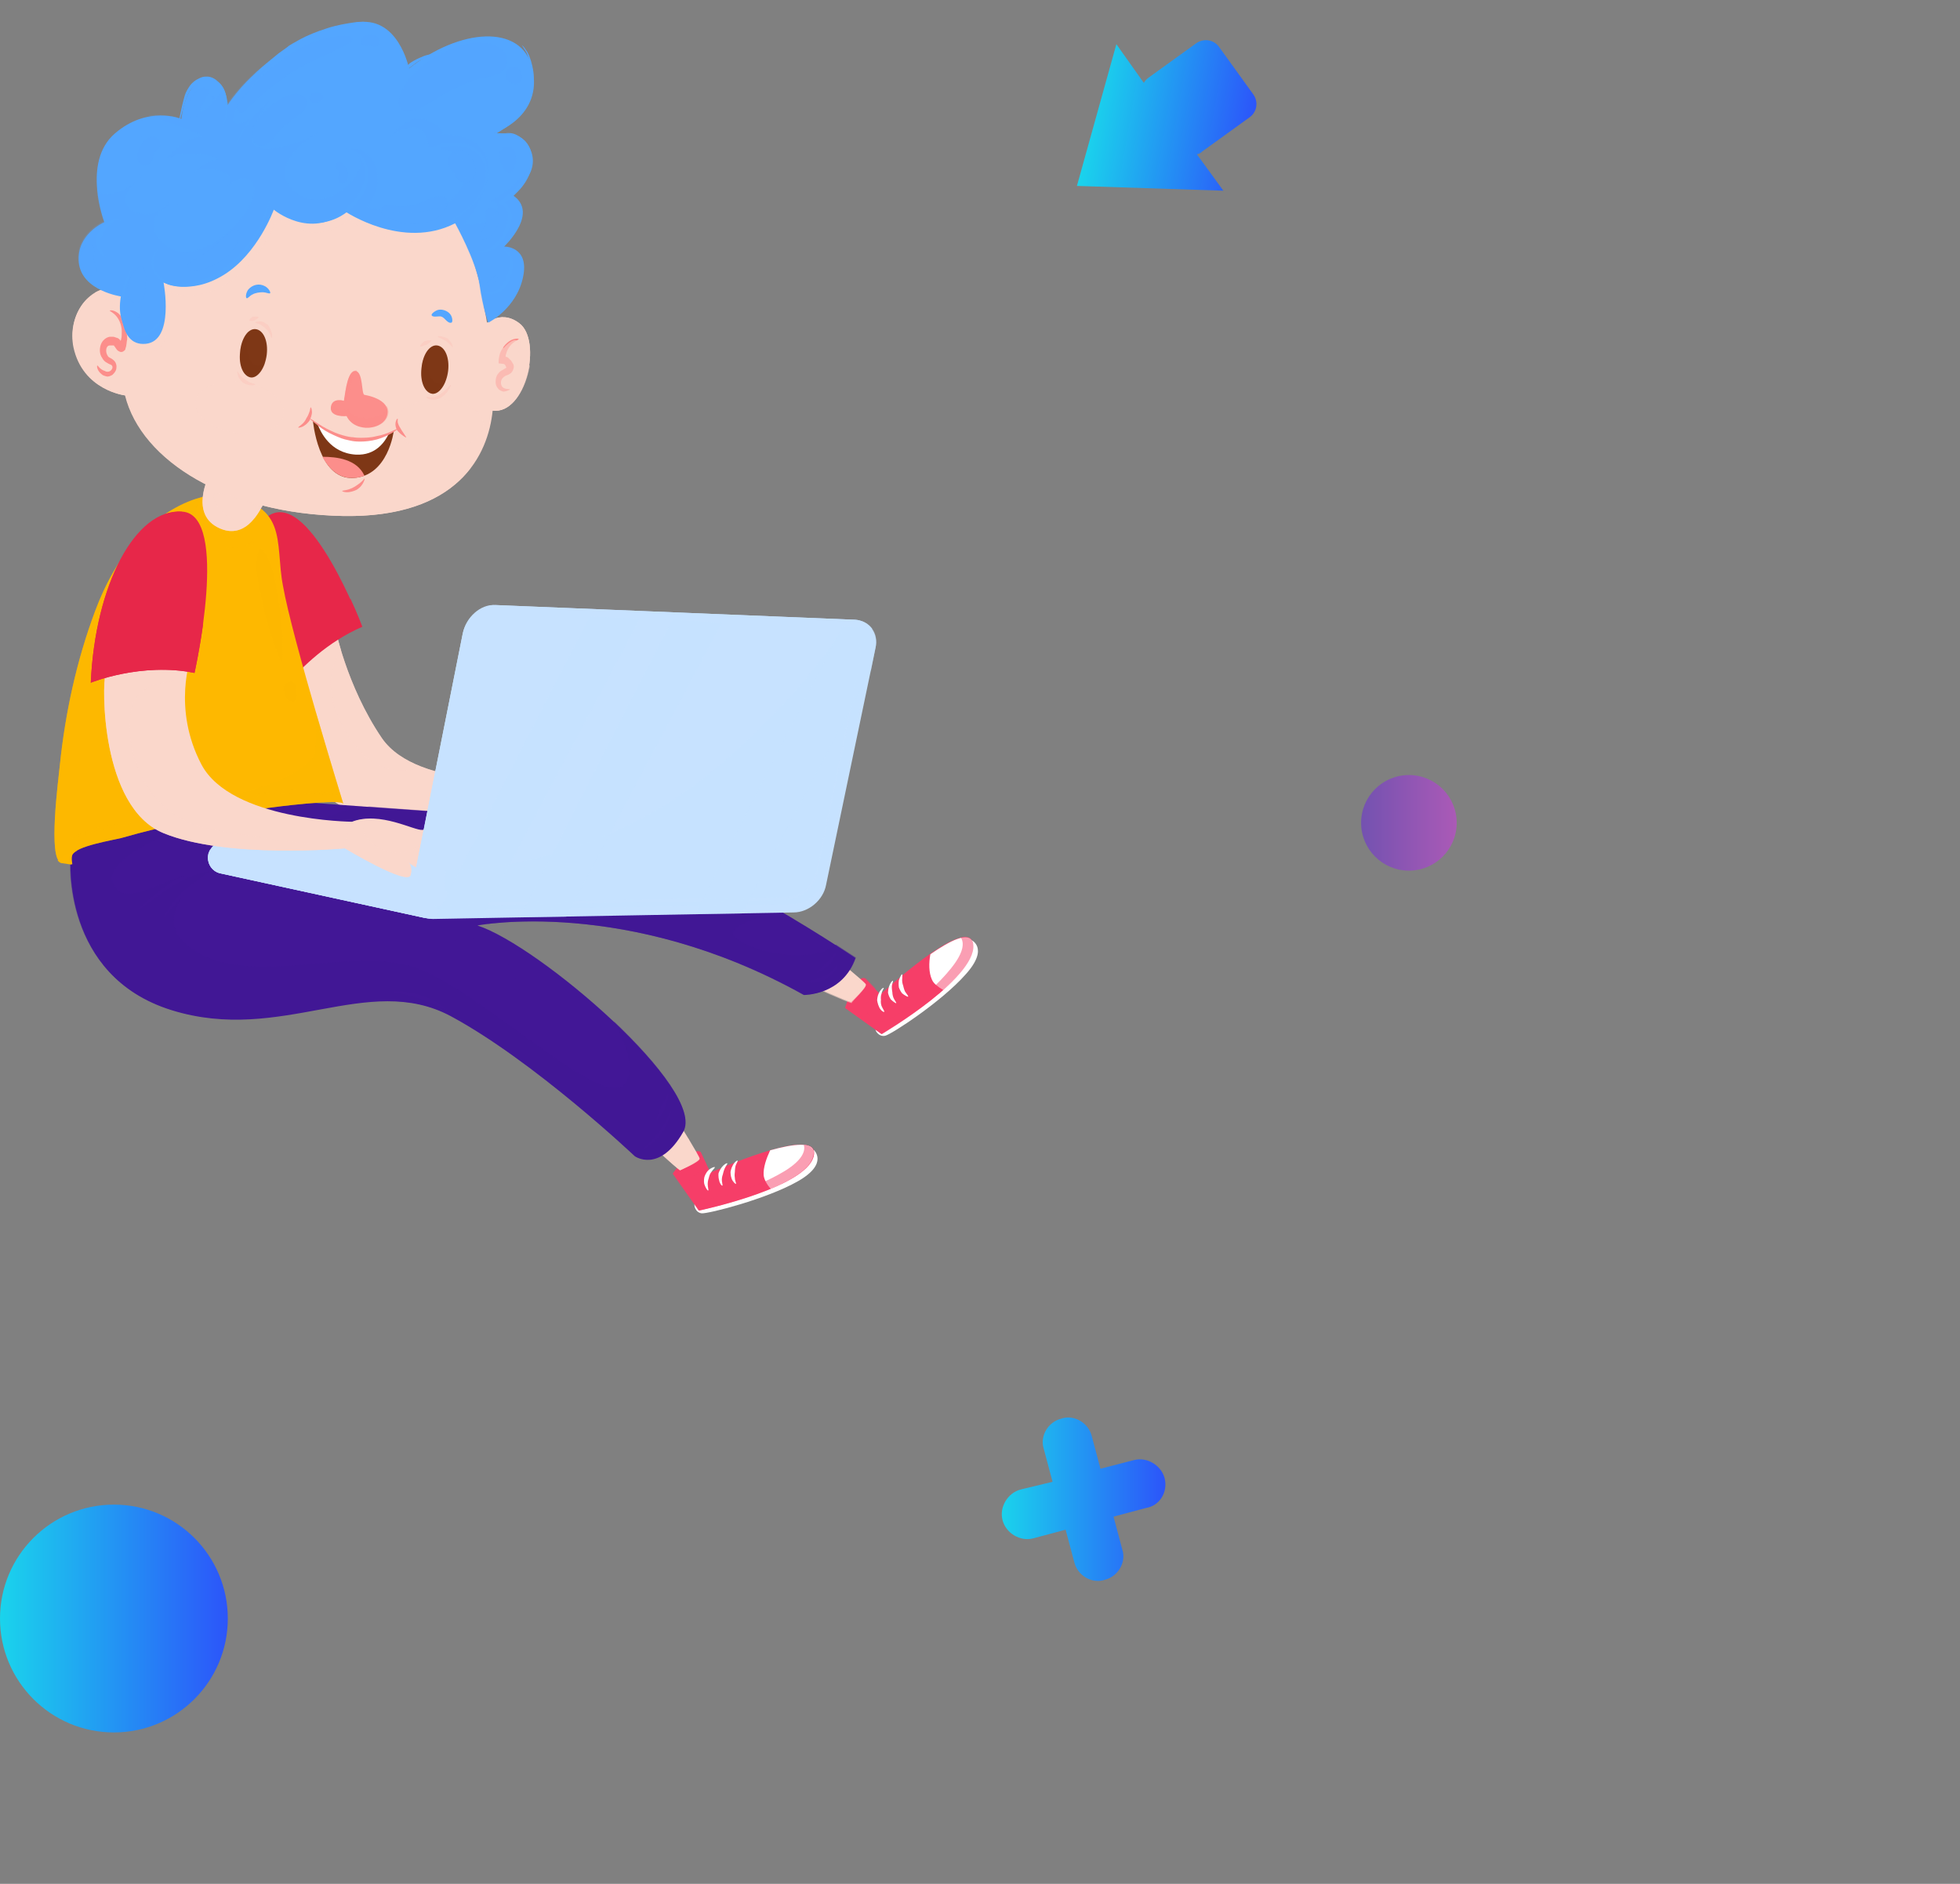 <svg width="180" height="173" viewBox="0 0 180 173" fill="none" xmlns="http://www.w3.org/2000/svg">
<rect x="0" y="0" width="180" height="173" fill="#808080" stroke="none"/>
<path d="M25.444 60.502C25.194 61.2 26.291 72.622 32.326 74.367C38.361 76.113 49.034 73.968 49.034 73.968C49.034 73.968 55.169 76.811 55.318 75.764C55.418 74.716 54.819 74.567 54.819 74.567C54.819 74.567 58.46 76.562 60.405 75.714C62.35 74.916 57.163 72.522 57.163 72.522C57.163 72.522 59.109 72.622 59.208 71.125C59.308 69.629 56.665 71.375 55.917 71.524C55.169 71.674 51.877 70.228 49.383 71.524C49.383 71.524 38.411 72.622 35.069 67.784C31.778 62.946 30.73 57.46 30.73 57.46C30.73 57.46 25.992 58.856 25.444 60.502Z" fill="#FAD7CB"/>
<path opacity="0.62" d="M25.444 60.502C25.194 61.2 26.291 72.622 32.326 74.367C38.361 76.113 49.034 73.968 49.034 73.968C49.034 73.968 55.169 76.811 55.318 75.764C55.418 74.716 54.819 74.567 54.819 74.567C54.819 74.567 58.46 76.562 60.405 75.714C62.35 74.916 57.163 72.522 57.163 72.522C57.163 72.522 59.109 72.622 59.208 71.125C59.308 69.629 56.665 71.375 55.917 71.524C55.169 71.674 51.877 70.228 49.383 71.524C49.383 71.524 38.411 72.622 35.069 67.784C31.778 62.946 30.73 57.46 30.73 57.46C30.73 57.46 25.992 58.856 25.444 60.502Z" fill="#FAD7CB"/>
<path opacity="0.62" d="M55.318 75.764C55.368 75.115 55.169 74.816 55.019 74.666C55.767 75.065 58.76 76.462 60.406 75.764C62.351 74.966 57.164 72.572 57.164 72.572C57.164 72.572 59.109 72.671 59.209 71.175C59.308 69.679 56.665 71.424 55.917 71.574C55.169 71.724 51.877 70.277 49.383 71.574C49.383 71.574 43.249 72.173 38.76 70.477C36.765 71.075 34.272 70.926 32.227 67.933C29.334 63.694 30.481 61.001 31.329 59.754C30.93 58.407 30.78 57.56 30.78 57.56C30.78 57.56 28.037 58.358 26.491 59.505C26.342 61.649 26.84 65.29 27.14 68.582C28.187 71.225 29.883 73.719 32.426 74.467C38.461 76.213 49.134 74.068 49.134 74.068C49.134 74.068 55.219 76.811 55.318 75.764Z" fill="#FAD7CB"/>
<path d="M25.793 63.495C25.793 63.495 28.685 59.505 33.224 57.51C33.224 57.51 28.536 45.141 24.795 47.285C21.055 49.48 21.553 56.712 25.793 63.495Z" fill="#E72749"/>
<path d="M31.478 57.71C31.478 57.76 30.88 57.809 30.331 58.059C29.783 58.308 29.334 58.657 29.334 58.657C29.334 58.657 28.835 59.006 28.386 59.405C27.937 59.804 27.488 60.203 27.439 60.203C27.389 60.154 27.788 59.705 28.187 59.256C28.586 58.807 29.084 58.408 29.084 58.408C29.084 58.408 29.583 58.059 30.182 57.859C30.83 57.61 31.478 57.66 31.478 57.71Z" fill="#E72749"/>
<path d="M30.481 56.911C30.481 56.961 30.182 57.061 29.882 57.211C29.583 57.36 29.334 57.51 29.334 57.51C29.334 57.51 29.035 57.659 28.785 57.809C28.486 57.959 28.236 58.158 28.187 58.108C28.137 58.058 28.386 57.809 28.636 57.609C28.885 57.41 29.184 57.211 29.184 57.211C29.184 57.211 29.483 57.061 29.832 56.961C30.132 56.911 30.481 56.861 30.481 56.911Z" fill="#E72749"/>
<path d="M26.541 62.647C27.688 61.35 30.032 58.956 33.274 57.56C33.274 57.56 32.875 56.463 32.177 54.966C31.429 56.463 30.132 58.009 28.386 55.615C25.992 52.273 27.638 49.231 28.137 48.433C27.04 47.336 25.893 46.737 24.845 47.386C23.848 47.984 23.149 48.932 22.75 50.079C23.199 53.769 24.795 59.555 26.541 62.647Z" fill="#E72749"/>
<path d="M89.133 86.288C89.133 86.288 90.928 86.986 88.684 89.48C86.489 91.973 81.901 94.966 81.302 95.115C80.704 95.265 80.255 94.567 80.454 94.417C80.654 94.267 89.133 86.288 89.133 86.288Z" fill="white"/>
<path d="M79.407 89.829L80.854 91.325C80.854 91.325 88.534 84.193 89.282 86.537C90.23 89.53 80.953 94.966 80.953 94.966L77.612 92.572C77.612 92.522 78.51 89.58 79.407 89.829Z" fill="#F63E68"/>
<path d="M85.592 89.978C85.292 89.33 85.292 88.432 85.442 87.634C87.237 86.387 88.983 85.49 89.332 86.537C89.731 87.784 88.385 89.43 86.639 90.926C86.14 90.627 85.741 90.327 85.592 89.978Z" fill="white"/>
<path d="M83.397 91.525C83.447 91.475 83.248 91.275 83.098 91.026C82.998 90.777 82.948 90.527 82.948 90.527C82.948 90.527 82.849 90.278 82.849 90.029C82.849 89.779 82.898 89.48 82.849 89.48C82.799 89.43 82.649 89.729 82.549 90.029C82.499 90.328 82.549 90.677 82.549 90.677C82.549 90.677 82.649 90.976 82.849 91.226C83.098 91.425 83.397 91.575 83.397 91.525Z" fill="white"/>
<path d="M82.3 92.123C82.35 92.073 82.15 91.874 82.05 91.624C81.951 91.375 81.951 91.126 81.951 91.126C81.951 91.126 81.901 90.876 81.901 90.627C81.901 90.377 82.05 90.128 82.001 90.078C81.951 90.028 81.751 90.278 81.651 90.577C81.552 90.876 81.552 91.175 81.552 91.175C81.552 91.175 81.602 91.475 81.801 91.774C82.001 91.973 82.3 92.173 82.3 92.123Z" fill="white"/>
<path d="M81.203 92.921C81.253 92.871 81.053 92.621 80.953 92.372C80.854 92.073 80.904 91.824 80.904 91.824C80.904 91.824 80.854 91.524 80.953 91.275C81.003 90.976 81.203 90.726 81.153 90.726C81.103 90.677 80.854 90.876 80.704 91.225C80.554 91.524 80.554 91.873 80.554 91.873C80.554 91.873 80.604 92.222 80.754 92.522C80.904 92.821 81.153 92.971 81.203 92.921Z" fill="white"/>
<path opacity="0.5" d="M81.003 94.966L77.662 92.572C77.662 92.572 78.31 90.477 79.058 89.929C79.208 89.879 79.357 89.829 79.507 89.829L80.405 90.776C80.105 91.525 79.357 92.422 79.308 92.522C79.308 92.672 80.155 93.769 80.903 93.819C81.651 93.869 85.093 91.724 87.337 88.931C88.584 87.385 88.534 86.537 88.235 86.088C88.784 85.939 89.183 86.038 89.332 86.487C90.23 89.48 81.003 94.966 81.003 94.966Z" fill="#F63E68"/>
<path d="M78.16 92.023C78.16 92.023 79.657 90.627 79.507 90.377C79.357 90.128 76.664 87.934 76.664 87.934L74.619 90.527C74.619 90.527 77.562 91.874 78.16 92.023Z" fill="#FAD7CB"/>
<path opacity="0.62" d="M79.507 90.428C79.507 90.428 79.457 90.378 79.407 90.328C78.859 90.976 77.811 91.425 77.213 91.076C76.664 90.777 77.662 89.63 78.111 89.181C78.061 89.131 78.011 89.081 77.961 89.081C77.412 89.231 76.165 89.58 75.068 90.079L74.669 90.627C74.669 90.627 77.612 91.974 78.21 92.123C78.16 92.024 79.657 90.677 79.507 90.428Z" fill="#FAD7CB"/>
<path d="M74.719 105.588C74.719 105.588 76.165 106.835 73.273 108.481C70.38 110.127 65.043 111.474 64.445 111.424C63.846 111.374 63.647 110.576 63.846 110.476C64.096 110.426 74.719 105.588 74.719 105.588Z" fill="white"/>
<path d="M64.345 105.788L65.243 107.683C65.243 107.683 74.819 103.394 74.769 105.888C74.669 108.98 64.196 111.174 64.196 111.174L61.802 107.783C61.752 107.783 63.597 105.289 64.345 105.788Z" fill="#F63E68"/>
<path d="M70.131 107.932C70.081 107.234 70.38 106.386 70.729 105.638C72.874 105.04 74.769 104.79 74.719 105.888C74.669 107.184 72.874 108.281 70.779 109.179C70.43 108.78 70.181 108.331 70.131 107.932Z" fill="white"/>
<path d="M67.587 108.73C67.637 108.68 67.487 108.431 67.487 108.182C67.438 107.932 67.487 107.633 67.487 107.633C67.487 107.633 67.487 107.384 67.537 107.134C67.587 106.885 67.787 106.636 67.737 106.586C67.687 106.536 67.438 106.735 67.288 107.035C67.138 107.284 67.088 107.633 67.088 107.633C67.088 107.633 67.088 107.982 67.188 108.232C67.288 108.531 67.537 108.73 67.587 108.73Z" fill="white"/>
<path d="M66.34 108.88C66.39 108.83 66.29 108.581 66.29 108.331C66.29 108.082 66.39 107.833 66.39 107.833C66.39 107.833 66.44 107.583 66.54 107.334C66.64 107.085 66.839 106.885 66.789 106.835C66.739 106.785 66.49 106.935 66.29 107.184C66.091 107.434 65.991 107.733 65.991 107.733C65.991 107.733 65.941 108.032 66.041 108.381C66.091 108.681 66.29 108.93 66.34 108.88Z" fill="white"/>
<path d="M65.043 109.329C65.093 109.279 64.993 109.03 64.993 108.73C64.993 108.431 65.093 108.182 65.093 108.182C65.093 108.182 65.143 107.883 65.293 107.683C65.442 107.434 65.692 107.234 65.642 107.184C65.642 107.134 65.293 107.234 65.043 107.484C64.794 107.733 64.694 108.082 64.694 108.082C64.694 108.082 64.594 108.431 64.694 108.78C64.794 109.08 64.993 109.379 65.043 109.329Z" fill="white"/>
<path opacity="0.5" d="M64.146 111.174L61.752 107.783C61.752 107.783 63.048 105.987 63.896 105.738C64.046 105.738 64.195 105.738 64.345 105.788L64.894 106.935C64.395 107.534 63.348 108.182 63.298 108.282C63.248 108.431 63.697 109.728 64.395 110.027C65.093 110.327 69.033 109.379 72.076 107.534C73.771 106.486 73.971 105.638 73.821 105.14C74.37 105.19 74.719 105.439 74.719 105.888C74.669 108.98 64.146 111.174 64.146 111.174Z" fill="#F63E68"/>
<path d="M62.451 107.484C62.451 107.484 64.296 106.636 64.246 106.387C64.197 106.088 62.351 103.145 62.351 103.145L59.608 104.94C59.608 104.94 61.952 107.135 62.451 107.484Z" fill="#FAD7CB"/>
<path opacity="0.62" d="M64.246 106.387C64.246 106.387 64.196 106.337 64.196 106.237C63.447 106.686 62.3 106.736 61.852 106.237C61.453 105.788 62.749 104.99 63.298 104.691C63.248 104.641 63.248 104.591 63.198 104.541C62.6 104.492 61.353 104.392 60.106 104.541L59.557 104.891C59.557 104.891 61.901 107.135 62.45 107.434C62.45 107.484 64.345 106.686 64.246 106.387Z" fill="#FAD7CB"/>
<path d="M6.491 78.856C6.491 78.856 5.643 89.629 15.768 92.771C25.892 95.913 33.723 89.23 41.403 93.32C49.084 97.459 58.31 106.187 58.31 106.187C58.31 106.187 60.555 107.783 62.749 103.943C64.944 100.103 49.533 86.836 43.847 84.991C43.847 84.991 57.562 82.298 73.821 91.375C73.821 91.375 77.362 91.425 78.559 87.983C78.559 87.983 60.654 75.764 50.779 75.216C40.904 74.667 27.339 73.62 27.339 73.62C27.339 73.62 6.84 74.368 6.491 78.856Z" fill="#421796"/>
<path opacity="0.45" d="M78.609 87.933C78.609 87.933 77.911 87.484 76.764 86.736C74.42 88.681 68.734 87.385 67.438 85.988C66.639 85.14 69.482 84.342 71.577 83.544C68.984 82.048 65.891 80.353 62.799 78.906C55.867 77.31 47.039 75.465 41.004 74.567C38.461 74.418 36.017 74.218 33.922 74.068C28.436 74.617 26.341 77.859 26.341 77.859L42.201 83.844C42.201 83.844 43.348 84.243 44.845 84.841C48.236 84.442 60.156 83.744 73.871 91.325C73.871 91.375 77.412 91.375 78.609 87.933Z" fill="#421796"/>
<path opacity="0.45" d="M56.365 93.769C57.612 96.063 58.36 98.457 57.313 99.604C55.218 101.948 43.997 90.826 38.062 88.831C32.176 86.886 23.299 90.627 18.012 87.385C12.726 84.143 19.359 79.954 19.359 79.954C15.07 80.253 11.778 83.594 10.431 81.25C9.085 78.906 16.765 76.014 16.765 76.014C16.416 75.515 15.519 75.166 14.371 74.966C10.182 75.764 6.591 76.961 6.442 78.807C6.442 78.807 5.594 89.579 15.718 92.722C25.843 95.864 33.673 89.18 41.353 93.27C49.034 97.41 58.261 106.138 58.261 106.138C58.261 106.138 60.505 107.734 62.699 103.893C63.846 101.998 60.605 97.809 56.365 93.769Z" fill="#421796"/>
<path d="M19.708 45.44C19.708 45.44 12.626 45.74 8.736 56.114C7.04 60.652 5.993 65.44 5.494 70.278C5.394 71.375 4.347 79.055 5.643 79.205C5.993 79.255 6.292 79.305 6.641 79.355C6.591 79.055 6.541 78.806 6.641 78.507C6.94 77.709 10.332 77.16 11.13 76.961C13.224 76.362 15.269 75.864 17.414 75.415C19.758 74.916 22.102 74.467 24.446 74.218C25.094 74.118 31.378 73.32 31.528 73.819C31.528 73.819 26.84 58.657 25.992 53.819C25.194 49.779 26.69 45.989 19.708 45.44Z" fill="#FEB800"/>
<path opacity="0.45" d="M28.885 69.28C28.336 71.275 17.563 75.914 12.277 71.126C7.289 66.587 17.663 48.283 18.411 45.69C16.167 46.288 11.579 48.483 8.736 56.114C7.04 60.652 5.993 65.44 5.494 70.278C5.394 71.375 4.347 79.056 5.643 79.205C5.993 79.255 6.292 79.305 6.641 79.355C6.591 79.056 6.541 78.806 6.641 78.507C6.94 77.709 10.332 77.16 11.13 76.961C13.224 76.362 15.269 75.864 17.414 75.415C19.758 74.916 22.102 74.467 24.446 74.218C25.094 74.118 31.378 73.32 31.528 73.819C31.528 73.819 30.331 69.879 28.985 65.34C29.034 66.986 29.084 68.532 28.885 69.28Z" fill="#FEB800"/>
<path d="M19.209 43.645C19.209 43.645 17.314 47.286 20.207 48.532C23.099 49.779 24.446 45.64 24.446 45.64C24.446 45.64 19.907 43.096 19.209 43.645Z" fill="#FAD7CB"/>
<path opacity="0.62" d="M19.209 43.645C19.209 43.645 17.314 47.286 20.207 48.533C21.354 49.032 22.252 48.682 22.9 48.084C22.85 48.084 22.8 48.034 22.75 48.034C20.306 47.735 19.459 45.939 19.658 45.391C19.858 44.892 23.349 46.338 24.047 46.588C24.097 46.488 24.147 46.338 24.197 46.239C24.197 45.939 24.147 45.64 24.047 45.341C22.9 44.842 19.808 43.196 19.209 43.645Z" fill="#FAD7CB"/>
<path d="M44.346 29.98C44.346 29.98 45.842 28.284 47.687 29.68C49.832 31.276 48.286 38.109 45.243 37.71C42.201 37.261 43.847 29.78 44.346 29.98Z" fill="#FAD7CB"/>
<path d="M44.346 29.98C44.346 29.98 45.842 28.284 47.687 29.68C49.832 31.276 48.286 38.109 45.243 37.71C42.201 37.261 43.847 29.78 44.346 29.98Z" fill="#FAD7CB"/>
<path d="M46.839 35.765C46.839 35.715 46.59 35.765 46.341 35.665C46.191 35.615 46.091 35.516 46.041 35.366C45.992 35.216 45.992 35.067 46.041 34.917C46.091 34.768 46.241 34.618 46.341 34.568C46.44 34.468 46.64 34.468 46.839 34.319C47.089 34.169 47.188 33.82 47.188 33.67C47.188 33.471 47.089 33.371 47.089 33.371C47.089 33.371 47.039 33.271 46.939 33.122C46.889 33.072 46.789 32.972 46.69 32.872C46.64 32.822 46.54 32.773 46.49 32.773C46.49 32.773 46.49 32.773 46.44 32.773C46.44 32.773 46.44 32.723 46.44 32.673C46.44 32.623 46.44 32.573 46.49 32.473C46.54 32.224 46.69 31.975 46.839 31.775C47.188 31.326 47.637 31.227 47.637 31.127C47.637 31.077 47.089 31.027 46.59 31.476C46.341 31.675 46.141 31.975 45.992 32.274C45.942 32.374 45.942 32.423 45.892 32.523C45.892 32.623 45.842 32.673 45.842 32.773C45.792 32.972 45.792 33.221 45.792 33.371C45.942 33.371 46.141 33.421 46.241 33.421C46.291 33.421 46.341 33.471 46.341 33.471C46.391 33.521 46.44 33.571 46.44 33.62C46.49 33.72 46.49 33.72 46.49 33.72C46.49 33.77 46.54 33.72 46.49 33.77C46.44 33.82 46.241 33.92 45.992 34.069C45.792 34.219 45.593 34.468 45.543 34.768C45.493 35.067 45.493 35.366 45.692 35.615C45.842 35.865 46.091 35.915 46.241 35.965C46.64 35.915 46.839 35.765 46.839 35.765Z" fill="#FC8E8B"/>
<path opacity="0.62" d="M45.293 37.66C42.251 37.261 43.847 29.78 44.395 29.979C44.395 29.979 45.094 29.181 46.191 29.131C45.642 30.179 46.241 31.974 46.241 31.974C46.241 31.974 47.139 30.927 47.538 31.326C47.937 31.775 47.188 33.52 48.086 33.819C48.385 33.919 48.585 33.72 48.685 33.42C48.336 35.665 47.089 37.909 45.293 37.66Z" fill="#FAD7CB"/>
<g opacity="0.5">
<g opacity="0.5">
<g opacity="0.5">
<path opacity="0.5" d="M48.535 31.326C48.635 31.725 48.585 32.124 48.336 32.174C48.136 32.224 47.887 31.975 47.787 31.576C47.687 31.177 47.737 30.778 47.987 30.728C48.186 30.628 48.435 30.927 48.535 31.326Z" fill="#FAD7CB"/>
</g>
<g opacity="0.5">
<path opacity="0.5" d="M47.787 30.079C47.837 30.229 47.737 30.379 47.638 30.428C47.488 30.478 47.338 30.428 47.338 30.279C47.288 30.129 47.388 29.98 47.488 29.93C47.638 29.93 47.787 29.98 47.787 30.079Z" fill="#FAD7CB"/>
</g>
</g>
</g>
<path d="M10.132 26.439C10.282 20.154 13.773 10.379 28.386 11.875C43.099 13.371 44.445 28.134 44.445 28.134C44.445 28.134 45.642 33.62 45.243 37.71C44.844 41.75 42.101 47.585 31.478 47.386C20.855 47.186 12.975 42.348 11.479 36.313C11.479 36.313 7.588 35.865 6.741 31.875C6.192 29.082 7.987 26.538 10.132 26.439Z" fill="#FAD7CB"/>
<path d="M10.132 26.438C10.182 24.543 10.531 22.349 11.379 20.254C12.027 18.708 12.925 17.212 14.022 16.015C11.728 18.957 11.079 23.695 10.98 26.638C10.78 26.638 10.381 26.488 10.082 26.438C10.132 26.488 10.132 26.438 10.132 26.438Z" fill="#FAD7CB"/>
<path d="M8.137 27.336C7.489 28.333 7.189 29.63 7.489 31.027C8.336 35.017 12.227 35.465 12.227 35.465C13.773 41.5 21.653 46.338 32.226 46.537C37.812 46.637 41.203 45.041 43.248 42.947C41.353 45.44 37.812 47.485 31.528 47.385C20.905 47.186 13.025 42.348 11.528 36.313C11.528 36.313 7.638 35.864 6.79 31.875C6.391 30.029 7.04 28.284 8.137 27.336Z" fill="#FAD7CB"/>
<path opacity="0.62" d="M17.962 36.812C17.763 38.109 19.409 39.406 21.653 39.755C23.897 40.104 25.842 39.356 26.042 38.059C26.241 36.762 24.595 35.466 22.351 35.117C20.157 34.767 18.162 35.565 17.962 36.812Z" fill="#FAD7CB"/>
<path opacity="0.62" d="M36.216 38.957C36.166 40.254 37.962 41.301 40.206 41.351C42.45 41.401 44.346 40.353 44.395 39.057C44.445 37.76 42.65 36.713 40.406 36.663C38.161 36.613 36.266 37.66 36.216 38.957Z" fill="#FAD7CB"/>
<path d="M22.052 32.324C21.902 33.571 22.351 34.568 23.049 34.668C23.698 34.718 24.346 33.77 24.496 32.573C24.645 31.326 24.197 30.329 23.498 30.229C22.8 30.129 22.152 31.077 22.052 32.324Z" fill="#7E3716"/>
<path opacity="0.25" d="M22.85 30.428C22.75 30.678 22.7 30.927 22.7 31.226C22.55 32.473 22.999 33.471 23.698 33.57C23.897 33.57 24.146 33.471 24.346 33.321C24.097 34.119 23.598 34.667 23.049 34.618C22.401 34.568 21.952 33.52 22.052 32.274C22.151 31.476 22.451 30.777 22.85 30.428Z" fill="#7E3716"/>
<path d="M38.71 33.82C38.56 35.066 39.009 36.064 39.707 36.164C40.355 36.214 41.004 35.266 41.154 34.069C41.303 32.822 40.854 31.825 40.156 31.725C39.458 31.625 38.809 32.573 38.71 33.82Z" fill="#7E3716"/>
<path opacity="0.25" d="M39.557 31.925C39.458 32.224 39.358 32.523 39.308 32.872C39.158 34.119 39.607 35.117 40.306 35.217C40.505 35.217 40.705 35.167 40.904 35.017C40.655 35.715 40.156 36.214 39.707 36.164C39.059 36.114 38.61 35.067 38.71 33.82C38.809 32.972 39.109 32.274 39.557 31.925Z" fill="#7E3716"/>
<g opacity="0.35">
<path opacity="0.35" d="M39.158 36.463C39.109 36.513 39.408 36.712 39.807 36.712C40.156 36.712 40.505 36.513 40.505 36.513C40.505 36.513 40.804 36.313 41.054 36.014C41.253 35.715 41.453 35.416 41.403 35.366C41.353 35.316 41.154 35.615 40.904 35.815C40.655 36.064 40.405 36.214 40.405 36.214C40.405 36.214 40.156 36.413 39.857 36.463C39.508 36.513 39.208 36.413 39.158 36.463Z" fill="#FC8E8B"/>
</g>
<g opacity="0.35">
<path opacity="0.35" d="M40.206 30.927C40.206 30.977 40.405 31.027 40.605 31.127C40.804 31.227 40.954 31.326 40.954 31.326C40.954 31.326 41.103 31.426 41.253 31.576C41.403 31.725 41.552 31.875 41.552 31.875C41.602 31.875 41.552 31.625 41.403 31.426C41.253 31.227 41.103 31.077 41.103 31.077C41.103 31.077 40.904 30.977 40.655 30.927C40.455 30.828 40.206 30.877 40.206 30.927Z" fill="#FC8E8B"/>
</g>
<g opacity="0.35">
<path opacity="0.35" d="M38.61 31.825C38.66 31.875 39.158 31.626 39.158 31.675C39.158 31.675 39.607 31.376 39.607 31.276C39.607 31.177 39.009 31.326 39.009 31.326C38.959 31.326 38.51 31.725 38.61 31.825Z" fill="#FC8E8B"/>
</g>
<g opacity="0.35">
<path opacity="0.35" d="M23.448 29.63C23.448 29.68 23.698 29.68 23.947 29.83C24.146 29.93 24.346 30.129 24.346 30.129C24.346 30.129 24.546 30.279 24.695 30.528C24.845 30.728 24.895 31.027 24.945 31.027C24.994 31.027 25.044 30.728 24.895 30.378C24.795 30.079 24.595 29.83 24.595 29.83C24.595 29.83 24.346 29.63 24.047 29.531C23.698 29.481 23.448 29.581 23.448 29.63Z" fill="#FC8E8B"/>
</g>
<g opacity="0.35">
<path opacity="0.35" d="M22.9 29.431C22.95 29.531 23.348 29.431 23.348 29.431C23.348 29.431 23.747 29.231 23.747 29.132C23.747 29.032 23.249 29.082 23.249 29.082C23.249 29.032 22.85 29.331 22.9 29.431Z" fill="#FC8E8B"/>
</g>
<g opacity="0.35">
<path opacity="0.35" d="M21.802 34.119C21.753 34.119 21.802 34.418 21.952 34.718C22.102 34.967 22.351 35.166 22.351 35.166C22.351 35.166 22.6 35.316 22.9 35.366C23.199 35.416 23.448 35.366 23.448 35.316C23.448 35.266 23.199 35.216 22.95 35.117C22.7 35.017 22.55 34.867 22.55 34.867C22.55 34.867 22.351 34.767 22.151 34.568C21.952 34.368 21.852 34.119 21.802 34.119Z" fill="#FC8E8B"/>
</g>
<path d="M40.904 33.621C40.904 34.02 40.705 34.369 40.505 34.369C40.306 34.369 40.106 34.02 40.156 33.621C40.156 33.222 40.355 32.873 40.555 32.873C40.754 32.873 40.904 33.222 40.904 33.621Z" fill="#7E3716"/>
<path d="M40.206 32.423C40.206 32.523 40.256 32.623 40.355 32.623C40.455 32.623 40.505 32.573 40.505 32.473C40.505 32.374 40.455 32.274 40.355 32.274C40.256 32.274 40.206 32.324 40.206 32.423Z" fill="#7E3716"/>
<path d="M24.197 32.074C24.197 32.473 23.997 32.822 23.797 32.822C23.598 32.822 23.399 32.473 23.448 32.074C23.448 31.675 23.648 31.326 23.847 31.326C23.997 31.276 24.197 31.625 24.197 32.074Z" fill="#7E3716"/>
<path d="M23.449 30.877C23.449 30.977 23.499 31.077 23.598 31.077C23.698 31.077 23.748 31.027 23.748 30.927C23.748 30.827 23.698 30.728 23.598 30.728C23.549 30.678 23.449 30.777 23.449 30.877Z" fill="#7E3716"/>
<path d="M8.935 33.571C8.885 33.571 8.885 34.02 9.334 34.369C9.434 34.468 9.583 34.518 9.783 34.568C9.932 34.618 10.182 34.518 10.331 34.419C10.481 34.269 10.631 34.119 10.681 33.87C10.73 33.62 10.681 33.321 10.481 33.122C10.331 32.972 10.132 32.872 10.032 32.822C9.932 32.773 9.883 32.673 9.833 32.573C9.733 32.374 9.733 32.124 9.783 31.975C9.883 31.675 10.132 31.725 10.132 31.725C10.132 31.725 10.182 31.725 10.281 31.725C10.331 31.725 10.381 31.725 10.431 31.725C10.481 31.725 10.481 31.725 10.481 31.775C10.481 31.775 10.481 31.775 10.531 31.825C10.581 31.875 10.581 31.925 10.631 31.975C10.78 32.224 10.93 32.274 11.079 32.324C11.179 32.324 11.279 32.324 11.379 32.224C11.479 32.174 11.528 32.074 11.528 31.975C11.628 31.775 11.628 31.326 11.678 31.177C11.678 30.977 11.678 30.778 11.678 30.628C11.628 30.229 11.578 29.88 11.429 29.531C11.279 29.232 11.079 28.982 10.88 28.783C10.431 28.434 10.082 28.483 10.082 28.533C10.082 28.583 10.381 28.683 10.681 29.032C10.98 29.381 11.229 29.98 11.179 30.628C11.179 30.778 11.179 30.977 11.129 31.127C11.129 31.276 11.079 31.227 11.079 31.276C11.079 31.326 11.03 31.276 11.03 31.227L10.93 31.127C10.88 31.077 10.78 31.027 10.73 31.027C10.581 30.977 10.481 30.927 10.381 30.927C10.182 30.927 10.082 30.927 10.082 30.927C10.082 30.927 9.982 30.927 9.783 31.027C9.583 31.127 9.334 31.376 9.234 31.725C9.134 32.074 9.134 32.523 9.384 32.872C9.484 33.072 9.633 33.221 9.833 33.321C9.982 33.421 10.132 33.471 10.232 33.521C10.281 33.571 10.331 33.62 10.331 33.72C10.331 33.82 10.281 33.92 10.182 34.02C10.032 34.169 9.783 34.169 9.633 34.069C9.134 33.92 8.985 33.521 8.935 33.571Z" fill="#FC8E8B"/>
<path d="M8.586 28.484C8.287 28.733 7.888 28.783 7.788 28.583C7.688 28.384 7.838 28.035 8.137 27.785C8.436 27.536 8.835 27.486 8.935 27.686C9.085 27.885 8.935 28.234 8.586 28.484Z" fill="#FAD7CB"/>
<path d="M9.832 27.287C9.882 27.436 9.783 27.586 9.683 27.636C9.533 27.686 9.384 27.636 9.384 27.486C9.334 27.336 9.434 27.187 9.533 27.137C9.633 27.087 9.783 27.137 9.832 27.287Z" fill="#FAD7CB"/>
<path d="M21.553 13.421C21.503 13.671 21.902 13.92 22.401 13.97C22.9 14.02 23.349 13.87 23.349 13.621C23.398 13.371 22.999 13.122 22.501 13.072C22.002 13.022 21.603 13.172 21.553 13.421Z" fill="#FAD7CB"/>
<path d="M18.112 14.818C18.212 15.167 18.86 15.266 19.608 15.067C20.356 14.818 20.905 14.369 20.855 14.02C20.755 13.67 20.107 13.571 19.359 13.77C18.61 14.02 18.012 14.468 18.112 14.818Z" fill="#FAD7CB"/>
<g opacity="0.34">
<path opacity="0.34" d="M33.273 18.558C31.029 19.855 28.286 19.157 25.842 19.406C23.099 19.705 21.204 20.653 18.91 22.299C16.266 24.194 12.526 21.301 14.122 17.96C16.017 14.069 19.109 13.321 23.648 12.673C26.989 12.174 31.977 12.673 34.022 15.965C34.62 16.912 34.171 18.059 33.273 18.558Z" fill="#FAD7CB"/>
</g>
<path d="M39.657 28.982C39.807 29.181 40.356 28.982 40.555 29.082C40.854 29.181 41.104 29.73 41.453 29.63C41.553 29.63 41.602 29.281 41.403 28.932C41.154 28.533 40.555 28.334 40.156 28.483C39.807 28.633 39.558 28.882 39.657 28.982Z" fill="#53A6FF"/>
<path d="M22.651 27.386C22.75 27.436 22.95 27.137 23.199 27.037C23.448 26.887 23.847 26.838 24.147 26.838C24.396 26.838 24.695 26.987 24.795 26.937C24.895 26.887 24.695 26.488 24.346 26.289C23.798 25.99 23.199 26.139 22.8 26.588C22.551 26.937 22.551 27.336 22.651 27.386Z" fill="#53A6FF"/>
<path d="M32.426 34.119C32.526 34.069 32.575 34.069 32.675 34.069C33.373 34.218 33.174 36.213 33.473 36.263C33.473 36.263 35.867 36.612 35.568 38.059C35.319 39.505 32.576 39.804 31.827 38.208C31.827 38.208 30.281 38.358 30.381 37.41C30.481 36.463 31.578 36.812 31.578 36.812C31.678 36.363 31.827 34.468 32.426 34.119Z" fill="#FC8E8B"/>
<path opacity="0.35" d="M31.877 38.209C31.877 38.209 30.331 38.358 30.431 37.41C30.531 36.463 31.628 36.812 31.628 36.812C31.678 36.363 31.827 34.418 32.476 34.069C32.575 34.019 32.625 34.019 32.725 34.019C32.725 34.019 32.775 34.019 32.775 34.069C32.127 34.817 31.927 36.862 31.927 36.862C31.927 36.862 30.581 36.962 30.93 37.46C31.279 37.959 32.027 37.51 32.027 37.51C32.027 37.51 32.176 38.558 34.072 38.358C35.269 38.209 35.468 37.66 35.518 37.261C35.618 37.46 35.718 37.71 35.668 38.009C35.368 39.505 32.625 39.854 31.877 38.209Z" fill="#FC8E8B"/>
<path d="M33.972 37.061C33.922 37.211 34.122 37.41 34.421 37.51C34.72 37.61 34.969 37.61 35.069 37.46C35.119 37.311 34.92 37.111 34.62 37.011C34.321 36.912 34.022 36.912 33.972 37.061Z" fill="#FC8E8B"/>
<path d="M33.324 36.762C33.274 36.862 33.373 37.011 33.473 37.061C33.623 37.111 33.723 37.061 33.772 36.961C33.822 36.862 33.723 36.712 33.623 36.662C33.523 36.612 33.373 36.662 33.324 36.762Z" fill="#FC8E8B"/>
<path d="M20.306 77.36L42.301 77.11L40.755 82.397L20.306 77.36Z" fill="#C7E2FF"/>
<path d="M28.685 78.208L50.73 77.959L49.732 82.447L28.685 78.208Z" fill="#C7E2FF"/>
<path d="M39.009 84.292L20.256 80.203C19.459 80.053 18.96 79.255 19.159 78.457C19.309 77.659 20.107 77.16 20.905 77.36L39.657 81.45C40.455 81.599 40.954 82.397 40.755 83.195C40.605 83.993 39.807 84.492 39.009 84.292Z" fill="#C7E2FF"/>
<path d="M39.009 84.292L20.256 80.203C19.459 80.053 18.96 79.255 19.159 78.457C19.309 77.659 20.107 77.16 20.905 77.36L39.657 81.45C40.455 81.599 40.954 82.397 40.755 83.195C40.605 83.993 39.807 84.492 39.009 84.292Z" fill="#C7E2FF"/>
<path d="M39.109 82.945L20.356 78.856C19.857 78.756 19.508 78.407 19.309 78.008C19.209 78.157 19.159 78.307 19.109 78.457C18.96 79.255 19.458 80.003 20.206 80.202L38.959 84.292C39.757 84.442 40.505 83.943 40.705 83.195C40.755 82.895 40.755 82.596 40.605 82.297C40.356 82.796 39.757 83.095 39.109 82.945Z" fill="#C7E2FF"/>
<path d="M28.735 38.608C28.735 38.608 32.326 42.149 36.167 39.556C36.167 39.556 35.668 43.745 32.426 43.895C29.184 44.044 28.735 38.608 28.735 38.608Z" fill="#7E3716"/>
<path d="M32.426 43.894C32.825 43.894 33.174 43.795 33.473 43.695C32.775 42.149 30.88 41.949 29.633 41.949V41.999C30.231 43.047 31.079 43.944 32.426 43.894Z" fill="#FC8E8B"/>
<path d="M29.184 39.007C29.433 39.605 30.281 41.6 32.675 41.75C34.521 41.85 35.368 40.553 35.718 39.805C32.875 41.401 30.231 39.805 29.184 39.007Z" fill="white"/>
<path d="M33.473 43.944C33.523 43.944 33.423 44.294 33.224 44.543C33.024 44.842 32.725 44.992 32.725 44.992C32.725 44.992 32.426 45.141 32.077 45.191C31.728 45.241 31.428 45.141 31.428 45.091C31.428 45.042 31.728 45.042 32.027 44.942C32.326 44.842 32.576 44.692 32.576 44.692C32.576 44.692 32.825 44.543 33.074 44.343C33.274 44.194 33.473 43.944 33.473 43.944Z" fill="#FC8E8B"/>
<path d="M36.566 39.356C36.566 39.356 36.366 39.555 36.017 39.755C35.668 39.954 35.169 40.204 34.62 40.353C34.072 40.503 33.523 40.553 33.074 40.553C32.625 40.553 32.376 40.503 32.376 40.503C32.376 40.503 32.077 40.453 31.678 40.353C31.279 40.254 30.73 40.004 30.231 39.755C29.733 39.505 29.284 39.156 28.985 38.907C28.636 38.658 28.436 38.458 28.486 38.458C28.536 38.408 29.384 39.106 30.381 39.555C30.88 39.805 31.378 39.954 31.777 40.054C32.176 40.154 32.426 40.154 32.426 40.154C32.426 40.154 32.675 40.204 33.074 40.204C33.473 40.204 34.022 40.204 34.571 40.054C35.568 39.904 36.516 39.306 36.566 39.356Z" fill="#FC8E8B"/>
<path d="M37.314 40.154C37.264 40.204 37.064 40.054 36.865 39.904C36.665 39.755 36.466 39.505 36.466 39.505C36.466 39.505 36.316 39.256 36.316 38.957C36.316 38.657 36.466 38.408 36.516 38.458C36.566 38.458 36.466 38.707 36.566 38.907C36.615 39.106 36.765 39.306 36.765 39.306C36.765 39.306 36.865 39.505 37.014 39.705C37.164 39.954 37.314 40.154 37.314 40.154Z" fill="#FC8E8B"/>
<path d="M28.536 37.411C28.586 37.411 28.685 37.71 28.636 38.01C28.586 38.309 28.436 38.608 28.436 38.608C28.436 38.608 28.236 38.907 27.987 39.057C27.738 39.257 27.389 39.306 27.389 39.257C27.389 39.207 27.638 39.057 27.837 38.858C28.037 38.658 28.137 38.409 28.137 38.409C28.137 38.409 28.286 38.209 28.386 37.91C28.486 37.71 28.486 37.411 28.536 37.411Z" fill="#FC8E8B"/>
<path d="M9.683 61.999C9.384 62.697 9.185 74.118 15.02 76.512C20.855 78.906 31.678 77.909 31.678 77.909C31.678 77.909 37.463 81.4 37.713 80.353C37.962 79.305 37.364 79.106 37.364 79.106C37.364 79.106 40.805 81.45 42.8 80.901C44.795 80.303 39.907 77.36 39.907 77.36C39.907 77.36 41.852 77.659 42.102 76.163C42.351 74.667 39.558 76.113 38.81 76.213C38.062 76.313 34.92 74.468 32.326 75.465C32.326 75.465 21.254 75.365 18.511 70.228C15.768 65.041 17.564 60.253 17.564 60.253C17.564 60.253 10.382 60.403 9.683 61.999Z" fill="#FAD7CB"/>
<path opacity="0.62" d="M39.857 77.41C39.857 77.41 41.802 77.709 42.052 76.213C42.251 75.066 40.605 75.664 39.508 76.063C39.608 77.46 36.665 79.555 34.172 77.41C33.124 76.512 33.224 75.764 33.723 75.216C33.224 75.216 32.725 75.315 32.276 75.515C32.276 75.515 31.927 75.515 31.379 75.465C31.728 75.864 32.027 76.412 31.877 77.011C31.578 78.158 25.693 77.26 19.459 76.163C13.274 75.066 11.479 68.931 11.978 65.44C12.377 62.547 15.868 62.498 17.015 62.547C17.065 62.148 17.115 61.799 17.165 61.5C16.865 61.001 16.366 60.602 15.668 60.353C13.524 60.503 10.182 60.902 9.683 61.999C9.384 62.697 9.185 74.118 15.02 76.512C20.855 78.906 31.678 77.909 31.678 77.909C31.678 77.909 37.463 81.4 37.713 80.353C37.862 79.704 37.663 79.355 37.513 79.255C38.211 79.704 41.054 81.45 42.75 80.901C44.745 80.353 39.857 77.41 39.857 77.41Z" fill="#FAD7CB"/>
<path d="M72.874 83.794L39.757 84.393C38.411 84.393 37.513 83.196 37.812 81.699L42.501 58.159C42.8 56.663 44.146 55.466 45.493 55.565L78.46 56.912C79.806 56.962 80.704 58.159 80.405 59.505L75.866 81.251C75.617 82.647 74.27 83.794 72.874 83.794Z" fill="#C7E2FF"/>
<path opacity="0.45" d="M78.809 57.461C79.308 57.91 79.507 58.608 79.358 59.406L75.018 80.204C74.769 81.5 73.472 82.647 72.126 82.647L40.456 83.196C40.206 83.196 40.007 83.146 39.807 83.096C40.157 83.445 40.605 83.645 41.154 83.595L72.824 83.046C74.121 83.046 75.417 81.949 75.717 80.603L80.056 59.805C80.305 58.758 79.757 57.81 78.809 57.461Z" fill="#C7E2FF"/>
<path d="M39.159 82.498L43.847 58.957C44.146 57.461 45.493 56.264 46.84 56.363L79.806 57.71C79.906 57.71 80.006 57.76 80.106 57.76C79.757 57.261 79.208 56.962 78.51 56.912L45.543 55.566C44.196 55.516 42.85 56.713 42.55 58.159L37.862 81.7C37.613 83.096 38.311 84.193 39.508 84.343C39.159 83.894 39.009 83.246 39.159 82.498Z" fill="#C7E2FF"/>
<path d="M63.747 71.874C63.248 73.919 61.552 75.266 59.956 74.867C58.36 74.468 57.513 72.473 58.011 70.428C58.51 68.383 60.206 67.036 61.802 67.435C63.348 67.834 64.246 69.829 63.747 71.874Z" fill="#C7E2FF"/>
<path opacity="0.45" d="M74.969 80.053L79.008 60.553C79.258 59.306 78.46 58.258 77.263 58.209H77.063C75.018 61.301 71.627 65.54 65.941 70.378C55.318 79.405 43.448 79.904 40.954 79.904L40.855 80.502C40.605 81.849 41.353 82.946 42.6 82.896L72.275 82.397C73.472 82.347 74.719 81.3 74.969 80.053Z" fill="#C7E2FF"/>
<path opacity="0.45" d="M66.739 56.413L62.151 56.214L66.739 56.413Z" fill="#C7E2FF"/>
<path opacity="0.45" d="M59.109 56.114L54.52 55.915L59.109 56.114Z" fill="#C7E2FF"/>
<path opacity="0.45" d="M78.46 56.862C78.61 56.862 78.809 56.912 78.959 56.912C78.809 56.912 78.659 56.912 78.46 56.862Z" fill="#C7E2FF"/>
<path opacity="0.45" d="M54.171 56.613C50.63 63.346 42.65 79.056 39.957 84.343L44.196 84.293L58.76 56.812L54.171 56.613Z" fill="#C7E2FF"/>
<path opacity="0.45" d="M79.407 57.111C79.308 57.062 79.158 57.012 79.008 56.962C79.158 57.012 79.258 57.062 79.407 57.111Z" fill="#C7E2FF"/>
<path opacity="0.45" d="M79.407 57.111C79.657 57.261 79.906 57.461 80.056 57.71C79.956 57.71 79.856 57.66 79.757 57.66L77.362 57.56C74.37 63.246 67.238 77.211 63.847 83.944L68.136 83.894L80.006 61.5L80.405 59.455C80.654 58.458 80.205 57.56 79.407 57.111Z" fill="#C7E2FF"/>
<path opacity="0.45" d="M61.752 56.912C58.211 63.695 50.531 78.807 47.737 84.243L51.977 84.193L66.291 57.161L61.752 56.912Z" fill="#C7E2FF"/>
<path d="M43.448 56.463C42.999 56.912 42.65 57.511 42.5 58.159L37.812 81.7C37.563 83.096 38.261 84.193 39.458 84.343C39.109 83.844 39.009 83.196 39.159 82.498L43.847 58.957C43.997 58.159 44.495 57.461 45.094 56.962L43.448 56.463Z" fill="#C7E2FF"/>
<path d="M8.337 62.697C8.337 62.697 12.975 60.802 17.863 61.8C17.863 61.8 21.104 47.336 16.765 46.987C12.426 46.638 8.736 53.72 8.337 62.697Z" fill="#E72749"/>
<path opacity="0.62" d="M28.386 11.875C13.723 10.379 10.232 20.204 10.132 26.438C9.633 26.438 9.135 26.638 8.686 26.887C9.833 27.785 11.479 28.034 11.479 28.034C11.479 28.284 10.98 32.623 13.673 32.373C16.366 32.124 15.319 26.738 15.319 26.738C15.319 26.738 17.713 27.984 20.855 26.039C23.997 24.094 25.444 20.054 25.444 20.054C25.444 20.054 28.785 22.847 31.977 20.204C31.977 20.204 37.264 23.795 42.101 21.301C42.101 21.301 43.348 23.546 43.997 25.541C42.8 21.201 39.209 12.972 28.386 11.875Z" fill="#FAD7CB"/>
<path d="M11.18 27.237C11.18 27.486 10.681 31.825 13.374 31.576C16.067 31.326 15.02 25.94 15.02 25.94C15.02 25.94 17.414 27.187 20.556 25.242C23.698 23.297 25.144 19.257 25.144 19.257C25.144 19.257 28.486 22.05 31.678 19.406C31.678 19.406 36.965 22.997 41.802 20.504C41.802 20.504 43.747 23.995 44.047 26.139C44.346 28.284 44.845 29.631 44.845 29.631C44.845 29.631 47.438 28.334 48.036 25.441C48.635 22.598 46.291 22.648 46.291 22.648C46.291 22.648 49.732 19.406 46.889 17.81C46.889 17.81 49.483 16.264 48.834 14.07C48.236 12.075 46.59 12.274 45.393 12.225C45.393 12.225 49.932 10.728 48.884 6.24C47.887 2.15 42.201 2.599 37.563 6.289C37.563 6.289 36.566 1.252 32.576 2.1C28.536 2.948 23.698 5.442 20.805 9.781C20.805 9.781 21.105 7.237 19.01 7.287C16.965 7.337 16.666 10.928 16.666 10.928C16.666 10.928 13.574 9.631 10.531 12.274C7.489 14.918 9.584 20.404 9.584 20.404C9.584 20.404 6.99 21.501 7.24 24.095C7.489 26.738 11.18 27.237 11.18 27.237Z" fill="#53A6FF"/>
<g opacity="0.45">
<path opacity="0.45" d="M15.668 18.558C15.668 18.558 15.12 18.907 14.671 19.406C15.319 19.107 15.668 18.558 15.668 18.558Z" fill="#53A6FF"/>
<path opacity="0.45" d="M20.805 17.212C20.805 17.262 20.756 17.262 20.805 17.212C20.756 17.262 20.805 17.262 20.805 17.212Z" fill="#53A6FF"/>
<path opacity="0.45" d="M41.752 20.454C41.752 20.454 43.697 23.945 43.997 26.089C44.296 28.234 44.795 29.581 44.795 29.581C44.795 29.581 47.388 28.284 47.987 25.391C48.585 22.548 46.241 22.598 46.241 22.598C46.241 22.598 49.682 19.356 46.84 17.76C46.84 17.76 49.433 16.214 48.785 14.02C48.984 16.414 44.944 18.509 44.944 18.509C44.944 18.509 45.992 18.209 45.543 19.506C45.044 20.803 42.65 20.603 42.65 20.603C42.65 20.603 45.443 17.311 44.745 14.668C44.047 12.025 40.556 12.374 40.556 12.374C40.556 12.374 41.154 11.925 39.358 11.077C37.563 10.18 35.817 12.573 35.817 12.573C35.817 12.573 36.266 11.975 37.763 11.726C39.259 11.476 39.358 13.571 39.358 13.571C39.358 13.571 44.346 13.471 42.351 17.212C40.356 20.952 33.723 19.007 33.723 19.007C33.723 19.007 35.269 17.262 34.471 15.217C33.673 13.172 31.778 13.671 31.778 13.671C31.778 13.671 32.825 13.471 33.074 14.918C33.324 16.364 29.583 19.955 26.94 17.461C24.297 14.967 29.234 12.175 29.234 12.175C29.234 12.175 25.693 14.169 23.748 13.521C21.803 12.923 25.244 8.534 25.244 8.534C25.244 8.534 22.202 12.374 21.454 11.077C21.005 10.279 23.848 7.037 26.042 4.693C24.047 5.94 22.152 7.636 20.706 9.731C20.706 9.731 20.805 8.883 20.506 8.185C19.558 9.481 18.511 10.678 18.012 10.03C17.663 9.531 17.962 8.484 18.411 7.337C16.815 7.935 16.566 10.878 16.566 10.878C16.566 10.878 15.319 10.379 13.623 10.628C15.419 11.227 19.558 12.623 18.361 12.573C16.865 12.573 15.269 14.618 15.269 14.618C17.165 13.521 20.756 14.568 19.808 14.668C18.86 14.768 17.813 15.815 17.813 15.815C18.411 15.316 19.758 15.416 20.706 15.915C21.553 16.364 20.955 17.012 20.756 17.162C20.955 16.962 22.102 16.015 22.95 16.514C23.848 17.062 23.299 19.257 20.756 21.451C18.212 23.596 15.868 23.645 14.521 21.8C13.773 20.853 14.172 19.955 14.671 19.356C14.122 19.656 13.324 19.855 12.377 19.406C10.382 18.459 12.526 16.713 12.526 16.713C12.526 16.713 10.98 17.91 9.584 17.81C9.284 17.81 9.035 17.611 8.885 17.361C9.035 19.007 9.534 20.304 9.534 20.304C9.534 20.304 6.94 21.401 7.19 23.995C7.439 26.588 11.13 27.137 11.13 27.137C11.13 27.386 10.631 31.725 13.324 31.476C16.017 31.226 14.97 25.84 14.97 25.84C14.97 25.84 17.364 27.087 20.506 25.142C23.648 23.197 25.095 19.157 25.095 19.157C25.095 19.157 28.436 21.95 31.628 19.306C31.628 19.356 36.915 22.997 41.752 20.454Z" fill="#53A6FF"/>
</g>
<path d="M33.274 9.432C33.274 9.432 33.124 9.382 32.775 9.382C32.576 9.382 32.376 9.382 32.077 9.481C31.927 9.531 31.778 9.581 31.628 9.681C31.528 9.731 31.229 9.98 30.98 10.18C30.98 10.08 31.079 9.88 31.129 9.681C31.129 9.581 31.179 9.531 31.179 9.432C31.179 9.382 31.179 9.282 31.179 9.232C31.179 8.983 31.129 8.683 31.029 8.384C30.93 8.085 30.78 7.836 30.531 7.636C30.281 7.437 29.982 7.287 29.683 7.237C29.084 7.137 28.486 7.237 28.087 7.337C27.688 7.437 27.439 7.586 27.439 7.586C27.439 7.586 26.94 7.786 26.291 8.135C25.643 8.484 24.795 9.132 24.047 9.831C23.299 10.579 22.701 11.427 22.351 12.075C21.952 12.773 21.803 13.222 21.753 13.222C21.753 13.222 21.803 13.072 21.853 12.873C21.952 12.673 22.052 12.374 22.252 12.025C22.601 11.327 23.199 10.429 23.898 9.681C24.596 8.933 25.444 8.284 26.142 7.885C26.84 7.486 27.339 7.287 27.339 7.287C27.339 7.287 27.588 7.187 28.037 7.038C28.486 6.938 29.084 6.788 29.783 6.938C30.132 7.038 30.481 7.187 30.73 7.437C30.98 7.686 31.179 7.985 31.279 8.334C31.379 8.683 31.379 8.983 31.379 9.282C31.379 9.332 31.379 9.432 31.379 9.481C31.379 9.531 31.379 9.581 31.379 9.581C31.379 9.631 31.329 9.731 31.329 9.781C31.379 9.731 31.428 9.731 31.478 9.681L31.528 9.631L31.628 9.581C31.778 9.481 31.927 9.432 32.077 9.432C32.376 9.382 32.626 9.382 32.775 9.382C33.174 9.332 33.274 9.432 33.274 9.432Z" fill="#53A6FF"/>
<path d="M39.807 4.992C39.807 5.042 39.259 5.192 38.76 5.441C38.261 5.691 37.862 6.04 37.862 6.04C37.862 6.04 37.413 6.339 37.014 6.788C36.615 7.187 36.366 7.686 36.316 7.686C36.266 7.686 36.466 7.137 36.865 6.638C37.214 6.14 37.663 5.79 37.663 5.79C37.663 5.79 38.161 5.441 38.71 5.242C39.209 4.992 39.807 4.943 39.807 4.992Z" fill="#53A6FF"/>
<path d="M40.007 21.102C40.007 21.102 40.106 21.002 40.356 20.852C40.605 20.703 40.904 20.503 41.303 20.254C42.102 19.755 43.199 19.057 43.897 18.059C44.595 17.062 44.795 15.715 44.396 14.917C44.246 14.518 43.997 14.219 43.797 14.069C43.598 13.92 43.448 13.82 43.448 13.82C43.448 13.82 43.348 13.77 43.149 13.671C42.949 13.571 42.65 13.471 42.201 13.421C41.802 13.371 41.303 13.371 40.755 13.521C40.505 13.571 40.206 13.671 39.957 13.72C39.807 13.77 39.658 13.82 39.508 13.87C39.259 13.97 39.059 14.02 38.81 14.119C39.159 13.421 39.059 13.321 38.959 12.972C38.86 12.723 38.66 12.473 38.411 12.274C37.912 11.925 37.314 11.925 36.815 12.124C36.316 12.274 35.967 12.573 35.718 12.773C35.468 12.972 35.368 13.122 35.319 13.072C35.319 13.072 35.418 12.922 35.668 12.723C35.917 12.523 36.266 12.224 36.765 12.025C37.014 11.925 37.314 11.875 37.613 11.875C37.912 11.875 38.261 11.975 38.511 12.174C38.81 12.374 39.009 12.623 39.159 12.922C39.209 13.072 39.259 13.271 39.259 13.421C39.259 13.671 39.259 13.621 39.209 13.671H39.259L39.358 13.621C39.508 13.571 39.658 13.521 39.807 13.471C40.106 13.371 40.356 13.271 40.655 13.222C41.204 13.072 41.752 13.072 42.151 13.122C42.6 13.172 42.949 13.271 43.199 13.371C43.448 13.471 43.548 13.571 43.548 13.571C43.548 13.571 43.697 13.671 43.897 13.82C44.096 14.02 44.396 14.319 44.595 14.818C44.994 15.765 44.745 17.162 43.997 18.209C43.199 19.256 42.102 19.905 41.303 20.404C40.904 20.653 40.555 20.802 40.306 20.952C40.106 21.002 40.007 21.102 40.007 21.102Z" fill="#53A6FF"/>
<path d="M28.137 20.354C28.137 20.304 28.536 20.403 29.084 20.354C29.683 20.304 30.431 20.054 31.079 19.655C31.728 19.256 32.276 18.708 32.625 18.259C32.974 17.81 33.124 17.461 33.124 17.461C33.124 17.461 33.324 17.112 33.473 16.563C33.623 16.015 33.573 15.216 33.124 14.618C32.925 14.319 32.625 14.069 32.276 13.97C31.927 13.87 31.628 13.87 31.329 13.92C30.78 14.02 30.481 14.369 30.481 14.319C30.481 14.319 30.531 14.219 30.68 14.119C30.83 14.02 31.029 13.87 31.329 13.77C31.628 13.67 31.977 13.67 32.376 13.77C32.725 13.87 33.124 14.119 33.324 14.468C33.822 15.117 33.922 16.015 33.773 16.613C33.723 16.912 33.623 17.162 33.573 17.311C33.523 17.461 33.473 17.561 33.473 17.561C33.473 17.561 33.324 17.91 32.925 18.408C32.575 18.907 31.977 19.456 31.279 19.855C30.581 20.254 29.783 20.453 29.184 20.453C28.885 20.453 28.636 20.453 28.486 20.403C28.236 20.403 28.137 20.354 28.137 20.354Z" fill="#53A6FF"/>
<path d="M20.306 11.875C20.257 11.875 20.456 11.576 20.606 11.077C20.755 10.579 20.805 9.88 20.656 9.232C20.506 8.584 20.157 7.985 19.758 7.686C19.558 7.536 19.409 7.437 19.259 7.437C19.11 7.387 19.06 7.387 19.06 7.387C19.06 7.387 19.01 7.387 18.86 7.387C18.71 7.387 18.511 7.437 18.311 7.536C17.863 7.736 17.414 8.235 17.164 8.883C16.915 9.531 16.765 10.18 16.616 10.678C16.466 11.177 16.366 11.526 16.366 11.526C16.366 11.526 16.416 11.177 16.516 10.678C16.616 10.18 16.765 9.481 16.965 8.783C17.065 8.434 17.264 8.135 17.464 7.836C17.663 7.586 17.962 7.337 18.212 7.237C18.461 7.087 18.71 7.038 18.86 7.038C19.01 7.038 19.11 7.038 19.11 7.038C19.11 7.038 19.209 7.038 19.359 7.087C19.509 7.137 19.758 7.237 19.957 7.437C20.406 7.786 20.755 8.484 20.855 9.182C21.005 9.88 20.855 10.629 20.656 11.127C20.556 11.377 20.456 11.576 20.356 11.676C20.356 11.825 20.306 11.875 20.306 11.875Z" fill="#53A6FF"/>
<path d="M12.925 19.655C12.925 19.655 12.676 19.755 12.327 19.556C11.978 19.406 11.579 18.858 11.678 18.259C11.728 17.66 12.127 17.112 12.576 16.763C12.676 16.663 12.776 16.613 12.876 16.513C12.925 16.463 13.025 16.414 13.075 16.364C13.075 16.364 13.125 16.314 13.075 16.364C13.025 16.364 13.075 16.364 13.025 16.364C12.876 16.314 12.726 16.264 12.626 16.214C12.377 16.114 12.227 16.015 12.127 15.865C11.878 15.666 11.828 15.566 11.828 15.566C11.828 15.566 11.728 15.466 11.678 15.267C11.579 15.067 11.479 14.818 11.479 14.469C11.479 14.12 11.529 13.72 11.728 13.322C11.928 12.922 12.277 12.573 12.626 12.374C13.424 11.875 14.372 11.925 15.02 12.174C15.319 12.274 15.569 12.424 15.718 12.573C15.868 12.673 15.968 12.773 15.918 12.773C15.918 12.823 15.569 12.524 14.97 12.324C14.372 12.124 13.474 12.124 12.776 12.623C12.028 13.072 11.728 13.92 11.778 14.518C11.778 14.818 11.878 15.067 11.978 15.217C12.078 15.366 12.127 15.466 12.127 15.466C12.127 15.466 12.177 15.566 12.377 15.715C12.476 15.815 12.626 15.915 12.826 16.015C12.925 16.064 13.025 16.114 13.175 16.114H13.225H13.324H13.424C13.474 16.114 13.524 16.114 13.574 16.114C13.823 16.064 14.122 16.064 14.422 16.015C14.172 16.164 13.823 16.364 13.424 16.563C13.324 16.613 13.274 16.663 13.175 16.713C13.125 16.763 13.075 16.763 13.025 16.813C12.925 16.863 12.826 16.962 12.726 17.012C12.327 17.311 11.928 17.81 11.878 18.309C11.778 18.858 12.078 19.306 12.427 19.506C12.676 19.705 12.925 19.655 12.925 19.655Z" fill="#53A6FF"/>
<path d="M24.845 17.96C24.845 17.96 24.845 18.109 24.795 18.359C24.745 18.608 24.695 18.957 24.546 19.356C24.346 20.154 23.897 21.201 23.299 22.099C22.7 23.047 21.952 23.845 21.304 24.393C20.656 24.942 20.157 25.241 20.157 25.241C20.157 25.241 20.057 25.291 19.808 25.441C19.608 25.541 19.259 25.74 18.91 25.89C18.112 26.189 17.015 26.488 15.868 26.239C15.319 26.139 14.771 25.84 14.421 25.441C14.072 25.042 13.923 24.493 13.923 24.094C13.923 23.645 14.072 23.346 14.272 23.147C14.371 23.047 14.421 22.997 14.471 22.947C14.521 22.897 14.571 22.897 14.571 22.897C14.571 22.897 14.471 22.997 14.322 23.197C14.172 23.396 14.072 23.695 14.072 24.094C14.072 24.493 14.222 24.942 14.571 25.291C14.92 25.64 15.419 25.89 15.918 25.989C16.965 26.189 18.062 25.89 18.81 25.59C19.558 25.291 20.007 24.992 20.007 24.992C20.007 24.992 20.456 24.742 21.105 24.194C21.753 23.695 22.501 22.897 23.099 22C23.698 21.102 24.197 20.104 24.446 19.356C24.745 18.458 24.845 17.91 24.845 17.96Z" fill="#53A6FF"/>
<path d="M15.22 20.304C15.22 20.304 15.12 20.104 15.17 19.805C15.22 19.506 15.519 19.157 15.918 18.957C16.317 18.758 16.716 18.608 17.115 18.458C17.215 18.409 17.314 18.409 17.414 18.409H17.464C17.464 18.409 17.464 18.458 17.414 18.359C17.314 18.259 17.264 18.159 17.215 18.059C17.115 17.91 17.115 17.86 17.115 17.86C17.115 17.86 17.065 17.76 17.065 17.611C17.065 17.461 17.015 17.262 17.065 17.012C17.165 16.513 17.614 15.915 18.262 15.715C18.86 15.466 19.559 15.566 20.008 15.715C20.456 15.865 20.706 16.064 20.706 16.114C20.706 16.164 20.407 15.965 20.008 15.865C19.559 15.765 18.96 15.715 18.412 15.965C17.863 16.214 17.514 16.713 17.464 17.112C17.414 17.311 17.464 17.511 17.464 17.611C17.464 17.71 17.514 17.81 17.514 17.81C17.514 17.81 17.514 17.86 17.564 18.01C17.614 18.059 17.663 18.159 17.713 18.259C17.713 18.259 17.763 18.309 17.813 18.359C17.863 18.409 17.863 18.409 17.913 18.458C17.963 18.508 17.963 18.508 18.062 18.558C18.362 18.708 18.711 18.857 19.11 19.057C18.811 19.007 18.412 18.957 17.913 18.857C17.863 18.857 17.813 18.857 17.763 18.857H17.614C17.564 18.857 17.514 18.857 17.464 18.857H17.414C17.314 18.857 17.215 18.907 17.165 18.907C16.816 19.007 16.367 19.157 15.968 19.306C15.569 19.456 15.319 19.755 15.22 20.005C15.17 20.104 15.27 20.304 15.22 20.304Z" fill="#53A6FF"/>
<path d="M15.07 28.384C15.07 28.384 15.02 28.733 14.87 29.182C14.671 29.631 14.372 30.279 13.723 30.628C13.424 30.778 13.075 30.877 12.726 30.877C12.377 30.877 12.078 30.728 11.828 30.528C11.629 30.329 11.479 30.129 11.429 30.029C11.329 29.88 11.329 29.83 11.329 29.83C11.329 29.83 11.18 29.481 11.08 28.982C10.98 28.483 10.98 27.785 11.13 27.087C11.28 26.439 11.529 25.79 11.728 25.341C11.928 24.892 12.127 24.593 12.127 24.593C12.177 24.593 11.579 25.84 11.379 27.137C11.28 27.785 11.28 28.434 11.379 28.882C11.479 29.331 11.629 29.631 11.629 29.631C11.629 29.631 11.678 29.68 11.728 29.83C11.778 29.93 11.878 30.129 12.078 30.279C12.227 30.428 12.476 30.528 12.776 30.578C13.075 30.578 13.374 30.528 13.674 30.379C14.222 30.079 14.621 29.531 14.821 29.082C14.92 28.683 15.02 28.384 15.07 28.384Z" fill="#53A6FF"/>
<path d="M9.883 23.646C9.883 23.646 9.683 23.646 9.484 23.496C9.284 23.346 9.035 23.097 8.935 22.748C8.836 22.399 8.786 22.05 8.885 21.8C8.935 21.551 9.035 21.401 9.035 21.401C9.035 21.401 9.085 21.252 9.284 21.052C9.434 20.853 9.683 20.603 9.933 20.404C10.082 20.304 10.232 20.204 10.332 20.154C10.481 20.055 10.631 20.055 10.781 20.055C10.93 20.055 11.03 20.105 11.08 20.204C11.13 20.254 11.13 20.304 11.08 20.304C11.08 20.304 10.98 20.154 10.781 20.204C10.681 20.204 10.531 20.254 10.431 20.354C10.332 20.454 10.182 20.553 10.082 20.653C9.833 20.853 9.634 21.102 9.534 21.302C9.434 21.501 9.384 21.651 9.384 21.651C9.384 21.651 9.334 21.8 9.235 22C9.185 22.199 9.135 22.498 9.235 22.798C9.284 23.097 9.484 23.346 9.634 23.496C9.733 23.546 9.883 23.646 9.883 23.646Z" fill="#53A6FF"/>
<path d="M33.773 2.1C33.773 2.15 33.324 2.15 32.626 2.299C31.927 2.399 31.03 2.648 30.132 2.948C29.234 3.247 28.386 3.646 27.788 3.995C27.189 4.344 26.79 4.593 26.79 4.593C26.79 4.593 26.691 4.643 26.541 4.743C26.391 4.843 26.092 4.992 25.843 5.192C25.244 5.591 24.546 6.189 23.798 6.788C23.1 7.436 22.451 8.085 21.953 8.633C21.454 9.182 21.154 9.531 21.154 9.531C21.154 9.531 21.204 9.431 21.354 9.232C21.454 9.082 21.653 8.833 21.853 8.534C22.302 7.985 22.95 7.287 23.598 6.588C24.297 5.94 25.045 5.342 25.593 4.893C25.893 4.693 26.142 4.494 26.292 4.394C26.441 4.294 26.541 4.194 26.541 4.194C26.541 4.194 26.94 3.945 27.588 3.596C28.237 3.247 29.084 2.898 30.032 2.598C30.93 2.299 31.878 2.15 32.576 2.05C32.925 2 33.224 2 33.424 2C33.673 2.1 33.773 2.1 33.773 2.1Z" fill="#53A6FF"/>
<path d="M47.937 4.145C47.937 4.145 47.987 4.194 48.087 4.294C48.186 4.394 48.286 4.593 48.436 4.793C48.685 5.242 48.884 5.89 48.984 6.588C49.034 7.287 48.934 7.935 48.835 8.434C48.685 8.932 48.535 9.232 48.535 9.232C48.535 9.232 48.386 9.531 48.087 9.98C47.787 10.429 47.338 10.927 46.84 11.376C46.341 11.825 45.742 12.174 45.294 12.424C44.845 12.673 44.545 12.773 44.545 12.773C44.545 12.773 44.845 12.573 45.244 12.324C45.643 12.075 46.191 11.675 46.69 11.227C47.189 10.778 47.588 10.279 47.837 9.83C48.087 9.431 48.236 9.132 48.236 9.132C48.236 9.132 48.386 8.833 48.535 8.384C48.685 7.935 48.785 7.287 48.785 6.638C48.735 5.99 48.585 5.342 48.386 4.893C48.136 4.444 47.937 4.194 47.937 4.145Z" fill="#53A6FF"/>
<path d="M43.648 23.097C43.648 23.047 43.997 23.146 44.496 22.997C44.994 22.847 45.593 22.448 45.992 21.8C46.391 21.201 46.64 20.403 46.64 19.805C46.64 19.506 46.54 19.256 46.391 19.057C46.341 18.957 46.241 18.907 46.191 18.857C46.092 18.807 45.842 18.708 45.742 18.658C45.942 18.508 46.092 18.358 46.241 18.259C46.341 18.209 46.391 18.109 46.491 18.059C46.64 17.959 46.74 17.86 46.79 17.81C46.939 17.66 46.989 17.66 46.989 17.66C46.989 17.66 47.089 17.561 47.239 17.411C47.388 17.261 47.588 17.062 47.787 16.763C48.236 16.214 48.635 15.266 48.585 14.319C48.535 13.87 48.386 13.371 48.087 13.072C47.787 12.723 47.438 12.473 47.089 12.374C46.74 12.274 46.441 12.274 46.241 12.324C46.042 12.374 45.942 12.473 45.942 12.473C45.942 12.473 45.992 12.324 46.241 12.274C46.441 12.224 46.79 12.174 47.139 12.274C47.488 12.374 47.887 12.623 48.236 12.972C48.535 13.321 48.785 13.82 48.835 14.319C48.984 15.366 48.535 16.364 48.087 16.962C47.887 17.261 47.638 17.511 47.488 17.66C47.338 17.81 47.239 17.91 47.239 17.91C47.239 17.91 47.189 17.959 47.039 18.109C46.939 18.159 46.84 18.259 46.74 18.358C46.64 18.408 46.54 18.508 46.391 18.608C46.391 18.608 46.391 18.608 46.441 18.658C46.54 18.708 46.64 18.807 46.69 18.957C46.84 19.206 46.989 19.506 46.989 19.855C46.989 20.204 46.89 20.603 46.79 20.952C46.64 21.301 46.491 21.65 46.241 21.999C45.792 22.648 45.144 23.047 44.645 23.146C44.396 23.196 44.147 23.196 43.997 23.196C43.698 23.146 43.598 23.097 43.648 23.097Z" fill="#53A6FF"/>
<path d="M44.545 26.837C44.545 26.787 44.745 26.837 44.994 26.837C45.244 26.787 45.593 26.688 45.842 26.488C46.092 26.289 46.291 25.989 46.391 25.74C46.491 25.491 46.54 25.341 46.54 25.341C46.54 25.341 46.59 25.191 46.69 24.942C46.74 24.693 46.84 24.343 46.84 23.994C46.84 23.645 46.69 23.346 46.491 23.146C46.291 22.947 46.141 22.947 46.141 22.897C46.141 22.897 46.341 22.847 46.59 23.047C46.84 23.196 47.039 23.595 47.089 23.994C47.139 24.792 46.89 25.491 46.89 25.491C46.89 25.491 46.84 25.69 46.69 25.939C46.54 26.189 46.291 26.488 45.992 26.737C45.693 26.937 45.294 27.037 44.994 27.037C44.695 26.937 44.496 26.837 44.545 26.837Z" fill="#53A6FF"/>
<path opacity="0.45" d="M12.775 24.543C12.975 24.394 13.224 24.493 13.274 24.743C13.324 24.992 13.424 25.241 13.424 25.541C13.424 25.79 13.374 25.99 13.374 26.239C13.374 26.738 13.374 27.336 12.875 27.685C12.676 27.835 12.426 27.885 12.177 27.735C11.578 27.386 11.628 26.638 11.778 26.04C11.878 25.74 11.928 25.391 12.127 25.142C12.326 24.843 12.576 24.693 12.775 24.543ZM12.376 28.733C12.376 28.832 12.426 28.882 12.426 28.982C12.476 29.281 12.975 29.182 12.875 28.882C12.875 28.783 12.825 28.733 12.825 28.633C12.775 28.334 12.326 28.433 12.376 28.733ZM17.563 24.793C18.561 24.992 19.558 24.444 20.406 23.895C20.855 23.596 21.254 23.247 21.553 22.798C21.852 22.349 21.902 21.95 22.002 21.451C22.052 21.102 21.603 20.952 21.354 21.152C21.005 21.401 20.655 21.601 20.356 21.95C20.057 22.249 19.758 22.548 19.409 22.848C18.76 23.396 17.962 23.645 17.314 24.194C17.064 24.344 17.264 24.743 17.563 24.793ZM7.788 22.648C7.239 23.296 7.439 24.743 8.137 25.241C8.486 25.491 8.985 25.192 8.885 24.743C8.835 24.444 8.686 24.194 8.636 23.845C8.586 23.546 8.686 23.247 8.686 22.947C8.686 22.449 8.137 22.299 7.788 22.648ZM14.322 12.623C13.723 12.424 13.174 12.873 12.925 13.371C12.576 13.97 12.376 14.668 12.975 15.117C13.124 15.217 13.374 15.267 13.524 15.167C13.723 15.067 13.873 14.918 13.972 14.718C14.072 14.569 14.072 14.369 14.122 14.219C14.172 14.12 14.222 13.97 14.272 13.92C14.322 13.87 14.421 13.82 14.521 13.721C14.82 13.371 14.77 12.773 14.322 12.623ZM22.451 10.229C23.847 8.783 25.443 7.486 27.139 6.439C28.735 5.442 30.58 4.893 32.176 3.895C32.426 3.746 32.376 3.347 32.077 3.297C27.987 3.097 24.047 6.539 21.803 9.631C21.553 10.08 22.102 10.628 22.451 10.229ZM33.772 4.245C33.922 4.195 33.972 4.195 34.121 4.245C34.321 4.294 34.471 4.294 34.67 4.245C34.82 4.195 34.87 4.045 34.87 3.945C34.919 3.247 34.072 3.097 33.573 3.247C33.274 3.297 33.074 3.596 33.124 3.895C33.174 4.045 33.473 4.344 33.772 4.245ZM37.563 10.229C38.909 10.08 40.056 8.933 41.254 8.384C41.902 8.085 42.55 7.736 43.199 7.486C43.996 7.187 44.745 7.137 45.543 6.888C46.64 6.539 46.989 5.242 46.041 4.494C43.398 2.449 36.765 6.239 36.615 9.382C36.565 9.93 37.014 10.279 37.563 10.229ZM46.74 7.486C46.839 7.536 46.939 7.586 46.989 7.636C47.538 7.985 48.136 7.436 47.887 6.838C47.837 6.738 47.787 6.638 47.787 6.539C47.587 6.09 46.989 6.04 46.69 6.289C46.341 6.638 46.341 7.237 46.74 7.486ZM41.653 15.815C41.702 15.865 41.752 15.865 41.802 15.915C41.702 15.815 41.702 15.815 41.752 15.915C41.902 16.065 41.652 15.765 41.752 15.965C41.802 16.065 41.802 16.065 41.752 15.965C41.702 15.815 41.752 15.915 41.802 16.164C41.952 16.414 42.151 16.563 42.401 16.713C42.7 16.863 43.149 16.763 43.348 16.514C43.797 16.065 43.797 15.566 43.548 14.967C43.448 14.668 43.248 14.369 43.049 14.169C42.55 13.721 41.852 13.621 41.403 14.169C41.004 14.668 41.104 15.416 41.653 15.815ZM35.219 19.755C36.216 20.354 37.413 20.703 38.56 20.553C39.657 20.404 40.954 19.855 41.104 18.658C41.154 18.359 40.855 18.01 40.555 18.01C39.707 17.96 39.109 18.509 38.361 18.708C37.463 18.957 36.615 19.057 35.717 18.808C35.169 18.658 34.67 19.406 35.219 19.755ZM30.93 15.516C31.279 15.815 31.029 16.164 31.079 16.514C31.129 16.813 31.478 16.913 31.727 16.713C32.276 16.214 31.827 15.267 31.328 14.918C30.93 14.718 30.63 15.217 30.93 15.516ZM24.097 13.371C24.745 13.272 25.044 12.773 25.443 12.274C25.793 11.825 26.241 11.476 26.69 11.127C27.289 10.678 28.885 9.731 27.887 8.883C26.989 8.135 25.393 9.232 24.695 9.83C23.897 10.579 22.7 11.775 23.249 12.923C23.398 13.272 23.748 13.421 24.097 13.371ZM29.134 9.431C29.234 9.382 29.383 9.282 29.483 9.232C29.633 9.132 29.733 8.983 29.683 8.833C29.633 8.683 29.483 8.534 29.334 8.534C29.184 8.534 29.084 8.534 28.935 8.534C28.635 8.534 28.336 8.783 28.436 9.132C28.486 9.382 28.835 9.581 29.134 9.431ZM45.892 14.07C45.892 14.419 45.892 14.768 46.041 15.117C46.141 15.366 46.291 15.616 46.54 15.815C46.64 15.915 46.839 15.915 46.939 15.815C47.139 15.616 47.238 15.366 47.338 15.117C47.438 14.768 47.388 14.419 47.338 14.07C47.139 13.272 45.892 13.272 45.892 14.07ZM44.595 19.506C44.595 19.905 44.695 20.304 44.545 20.653C44.395 21.052 44.096 21.302 44.096 21.75C44.096 21.95 44.346 22.05 44.495 22C45.044 21.95 45.493 21.202 45.692 20.753C45.942 20.154 45.942 19.506 45.343 19.107C45.044 18.957 44.595 19.107 44.595 19.506ZM44.944 26.239C45.194 26.089 45.443 25.89 45.642 25.64C45.842 25.441 45.543 25.142 45.393 25.341C45.194 25.541 44.994 25.74 44.794 25.89C44.545 25.99 44.695 26.339 44.944 26.239ZM18.311 10.279C18.411 9.88 18.611 9.481 18.86 9.132C19.01 8.833 19.459 8.334 18.96 8.085C18.71 7.985 18.511 7.985 18.311 8.135C17.613 8.633 17.264 9.382 17.164 10.229C17.114 10.529 17.364 10.828 17.663 10.828C18.012 10.828 18.212 10.579 18.311 10.279ZM19.558 9.082C19.758 9.082 19.758 8.783 19.558 8.783C19.409 8.783 19.359 9.082 19.558 9.082Z" fill="#53A6FF"/>
<path d="M41.104 92.771C41.054 92.821 40.505 92.472 39.907 92.222C39.308 91.973 38.66 91.773 38.66 91.773C38.66 91.773 38.062 91.524 37.413 91.374C36.765 91.225 36.117 91.125 36.117 91.075C36.117 91.025 36.815 91.025 37.463 91.125C38.111 91.225 38.76 91.424 38.76 91.424C38.76 91.424 39.408 91.674 40.007 91.973C40.555 92.322 41.104 92.771 41.104 92.771Z" fill="#421796"/>
<path d="M61.602 101.998C61.652 101.998 61.552 102.546 61.303 103.095C61.103 103.643 60.754 104.092 60.754 104.092C60.754 104.092 60.405 104.541 59.956 104.94C59.507 105.339 59.009 105.588 59.009 105.588C58.959 105.539 59.408 105.19 59.807 104.791C60.206 104.392 60.505 103.943 60.505 103.943C60.505 103.943 60.854 103.494 61.103 103.045C61.403 102.496 61.552 101.998 61.602 101.998Z" fill="#421796"/>
<path d="M60.255 102.945C60.206 102.945 60.355 102.596 60.455 102.297C60.555 101.998 60.704 101.698 60.704 101.698C60.704 101.698 60.854 101.399 61.004 101.1C61.153 100.801 61.303 100.501 61.353 100.501C61.403 100.501 61.353 100.851 61.253 101.15C61.153 101.499 61.053 101.798 61.053 101.798C61.053 101.798 60.904 102.097 60.704 102.397C60.505 102.696 60.305 102.945 60.255 102.945Z" fill="#421796"/>
<path d="M76.913 88.681C76.963 88.681 76.764 89.13 76.415 89.429C76.115 89.728 75.716 89.978 75.716 89.978C75.716 89.978 75.317 90.177 74.868 90.227C74.42 90.277 73.971 90.177 73.971 90.127C73.971 90.078 74.42 90.078 74.819 89.978C75.218 89.878 75.567 89.678 75.567 89.678C75.567 89.678 75.966 89.529 76.265 89.279C76.614 88.98 76.863 88.631 76.913 88.681Z" fill="#421796"/>
<path d="M75.018 89.33C75.018 89.28 75.218 89.08 75.467 88.881C75.667 88.681 75.866 88.432 75.866 88.432C75.866 88.432 76.115 88.233 76.315 87.983C76.514 87.734 76.714 87.484 76.764 87.534C76.814 87.534 76.664 87.834 76.514 88.133C76.365 88.432 76.115 88.632 76.115 88.632C76.115 88.632 75.866 88.831 75.617 89.031C75.367 89.23 75.068 89.38 75.018 89.33Z" fill="#421796"/>
<path d="M12.825 83.445C12.775 83.395 13.474 82.746 14.222 82.148C14.92 81.549 15.768 81.001 15.768 81.001C15.768 81.001 16.616 80.502 17.513 80.203C18.411 79.904 19.409 79.904 19.409 79.953C19.409 80.003 18.461 80.103 17.613 80.452C16.765 80.801 15.967 81.3 15.967 81.3C15.967 81.3 15.169 81.749 14.421 82.347C13.623 82.896 12.875 83.495 12.825 83.445Z" fill="#421796"/>
<path d="M15.07 84.242C15.02 84.242 15.369 83.594 15.818 82.996C16.267 82.397 16.765 81.898 16.765 81.898C16.765 81.898 17.314 81.4 17.913 81.001C18.511 80.602 19.159 80.302 19.209 80.352C19.209 80.402 18.611 80.751 18.062 81.2C17.514 81.649 17.015 82.148 17.015 82.148C17.015 82.148 16.466 82.597 16.017 83.145C15.519 83.644 15.12 84.242 15.07 84.242Z" fill="#421796"/>
<path d="M7.19 78.058C6.99 78.108 5.943 78.507 5.294 79.006C5.394 79.155 5.494 79.205 5.594 79.255C5.943 79.305 6.242 79.355 6.591 79.405C6.541 79.106 6.491 78.856 6.591 78.557C6.691 78.357 6.89 78.208 7.19 78.058Z" fill="#FEB800"/>
<g opacity="0.45">
<g opacity="0.45">
<path opacity="0.45" d="M12.077 75.615C12.077 75.665 11.329 75.764 10.581 75.914C9.833 76.064 9.135 76.263 9.135 76.263C9.135 76.263 8.387 76.413 7.688 76.662C6.94 76.862 6.242 77.161 6.242 77.111C6.242 77.061 6.89 76.712 7.638 76.463C8.337 76.163 9.085 75.964 9.085 75.964C9.085 75.964 9.833 75.814 10.581 75.715C11.279 75.565 12.077 75.565 12.077 75.615Z" fill="#FEB800"/>
</g>
<g opacity="0.45">
<path opacity="0.45" d="M31.179 73.021C31.179 73.071 30.181 72.971 29.134 72.921C28.137 72.872 27.089 72.872 27.089 72.872C27.089 72.872 26.092 72.822 25.044 72.872C24.546 72.872 24.047 72.921 23.698 73.071C23.349 73.171 23.149 73.37 23.149 73.32C23.149 73.32 23.299 73.121 23.698 72.921C24.047 72.772 24.596 72.672 25.094 72.622C26.092 72.522 27.139 72.522 27.139 72.522C27.139 72.522 28.186 72.572 29.184 72.672C30.181 72.772 31.179 72.971 31.179 73.021Z" fill="#FEB800"/>
</g>
<g opacity="0.45">
<path opacity="0.45" d="M22.351 49.181C22.351 49.231 21.753 49.381 21.055 49.331C20.406 49.281 19.808 48.982 19.808 48.982C19.808 48.982 19.209 48.682 18.81 48.184C18.361 47.685 18.162 47.087 18.162 47.037C18.212 47.037 18.511 47.585 18.96 47.984C19.409 48.383 19.957 48.682 19.957 48.682C19.957 48.682 20.506 48.982 21.104 49.131C21.703 49.231 22.351 49.131 22.351 49.181Z" fill="#FEB800"/>
</g>
<g opacity="0.45">
<path opacity="0.45" d="M23.249 49.381C23.249 49.381 23.299 49.481 23.299 49.63C23.299 49.78 23.199 50.029 23.049 50.179C22.9 50.328 22.7 50.478 22.551 50.528C22.401 50.578 22.301 50.628 22.301 50.628C22.301 50.628 22.202 50.628 22.002 50.628C21.852 50.628 21.603 50.578 21.404 50.528C21.005 50.428 20.655 50.229 20.655 50.179C20.655 50.129 21.055 50.229 21.453 50.279C21.852 50.328 22.202 50.229 22.202 50.229C22.202 50.229 22.301 50.229 22.401 50.179C22.551 50.129 22.7 50.079 22.85 49.929C23.199 49.83 23.199 49.431 23.249 49.381Z" fill="#FEB800"/>
</g>
</g>
<path d="M16.566 60.154C16.566 60.203 15.618 60.054 14.671 60.154C13.723 60.203 12.825 60.453 12.825 60.453C12.825 60.453 11.878 60.602 10.98 60.852C10.531 60.952 10.082 61.151 9.783 61.35C9.484 61.55 9.334 61.749 9.334 61.7C9.334 61.7 9.434 61.45 9.733 61.251C10.033 61.001 10.481 60.802 10.93 60.652C11.828 60.353 12.775 60.154 12.775 60.154C12.775 60.154 13.723 59.954 14.721 59.954C15.618 59.854 16.566 60.104 16.566 60.154Z" fill="#E72749"/>
<path d="M15.12 59.405C15.12 59.455 14.671 59.455 14.222 59.505C13.773 59.555 13.324 59.605 13.324 59.605C13.324 59.605 12.875 59.655 12.426 59.704C11.977 59.754 11.529 59.904 11.529 59.854C11.529 59.804 11.928 59.605 12.376 59.455C12.825 59.305 13.274 59.256 13.274 59.256C13.274 59.256 13.723 59.206 14.222 59.256C14.671 59.256 15.169 59.355 15.12 59.405Z" fill="#E72749"/>
<path d="M17.863 61.799C17.863 61.799 18.311 59.804 18.661 57.261C17.663 58.757 15.918 60.303 13.524 58.108C10.232 54.966 15.618 48.582 16.715 46.986C12.426 46.737 8.736 53.769 8.337 62.697C8.337 62.697 12.975 60.801 17.863 61.799Z" fill="#E72749"/>
<path d="M16.865 49.081C16.666 49.979 16.815 50.827 16.815 51.725C16.815 52.572 16.616 53.52 17.064 54.318C17.214 54.567 17.613 54.717 17.863 54.468C18.561 53.769 18.511 52.772 18.411 51.824C18.311 50.827 18.112 49.73 17.414 48.981C17.214 48.832 16.915 48.832 16.865 49.081Z" fill="#E72749"/>
<path d="M16.715 55.515C16.416 55.764 16.316 56.064 16.266 56.463C16.217 56.911 16.616 57.41 17.114 57.41C17.613 57.41 18.062 57.061 18.062 56.562C18.112 56.163 18.062 55.864 17.763 55.565C17.563 55.316 17.064 55.266 16.715 55.515Z" fill="#E72749"/>
<path d="M27.289 50.079C27.937 51.226 28.336 52.423 29.334 53.37C29.533 53.57 29.832 53.47 29.882 53.171C30.181 51.675 29.383 50.428 28.436 49.331C27.937 48.732 26.89 49.38 27.289 50.079Z" fill="#E72749"/>
<path d="M29.982 54.318C29.882 54.567 29.932 54.717 30.082 54.916C30.231 55.166 30.68 55.166 30.73 54.817C30.73 54.517 30.73 54.368 30.531 54.218C30.331 54.019 30.082 54.118 29.982 54.318Z" fill="#E72749"/>
<g opacity="0.45">
<path opacity="0.45" d="M23.748 50.528C23.199 52.124 23.797 53.77 24.097 55.366C24.446 57.261 25.044 58.907 25.743 60.702C25.792 60.802 25.992 60.802 25.992 60.652C25.992 58.757 25.942 56.962 25.593 55.116C25.294 53.52 25.194 51.775 24.147 50.478C23.997 50.328 23.797 50.378 23.748 50.528Z" fill="#FEB800"/>
</g>
<g opacity="0.45">
<path opacity="0.45" d="M26.042 63.096C26.042 63.595 26.142 64.293 26.74 64.443C26.94 64.492 27.139 64.443 27.239 64.193C27.289 63.994 27.339 63.844 27.239 63.645C27.189 63.495 27.189 63.345 27.189 63.146C27.189 62.847 26.99 62.547 26.69 62.547C26.391 62.597 26.042 62.797 26.042 63.096Z" fill="#FEB800"/>
</g>
<path d="M41.752 86.187C42.351 87.035 43.049 87.434 43.897 87.983C44.695 88.482 45.343 89.08 46.291 89.23C46.59 89.28 46.789 88.93 46.69 88.631C46.241 87.634 45.293 87.185 44.396 86.686C43.498 86.187 42.8 85.938 41.802 86.038C41.702 86.038 41.702 86.138 41.752 86.187Z" fill="#421796"/>
<path d="M47.388 90.477C47.538 90.626 47.637 90.826 47.787 90.926C47.987 91.075 48.236 91.125 48.435 91.175C48.834 91.275 49.134 90.726 48.984 90.377C48.884 90.177 48.735 89.978 48.535 89.828C48.386 89.729 48.186 89.679 47.987 89.579C47.488 89.38 47.039 90.078 47.388 90.477Z" fill="#421796"/>
<path opacity="0.45" d="M129.389 79.954C131.813 79.954 133.778 77.989 133.778 75.565C133.778 73.141 131.813 71.176 129.389 71.176C126.965 71.176 125 73.141 125 75.565C125 77.989 126.965 79.954 129.389 79.954Z" fill="url(#paint0_linear)"/>
<path d="M102.524 4.057L98.901 17.074L112.351 17.513L109.914 14.166C110.06 14.155 110.274 14.067 110.409 13.911L114.804 10.739C115.43 10.255 115.587 9.363 115.097 8.665L111.925 4.27C111.441 3.644 110.55 3.488 109.851 3.977L105.456 7.149C105.248 7.31 105.112 7.467 105.05 7.618L102.524 4.057Z" fill="url(#paint1_linear)"/>
<path d="M10.46 159.097C16.237 159.097 20.92 154.413 20.92 148.636C20.92 142.859 16.237 138.176 10.46 138.176C4.683 138.176 0 142.859 0 148.636C0 154.413 4.683 159.097 10.46 159.097Z" fill="url(#paint2_linear)"/>
<path d="M106.963 135.78C106.663 134.58 105.363 133.78 104.163 134.08L101.063 134.88L100.263 131.88C99.963 130.68 98.663 129.88 97.463 130.28C96.263 130.58 95.463 131.88 95.863 133.08L96.663 136.08L93.763 136.78C92.563 137.08 91.763 138.38 92.063 139.58C92.363 140.78 93.663 141.58 94.863 141.28L97.863 140.48L98.663 143.48C98.963 144.68 100.263 145.48 101.463 145.08C102.663 144.78 103.463 143.48 103.063 142.28L102.263 139.28L105.263 138.48C106.463 138.28 107.263 137.08 106.963 135.78Z" fill="url(#paint3_linear)"/>
<defs>
<linearGradient id="paint0_linear" x1="124.968" y1="75.587" x2="133.746" y2="75.587" gradientUnits="userSpaceOnUse">
<stop stop-color="#641AEC"/>
<stop offset="1" stop-color="#E02CFA"/>
</linearGradient>
<linearGradient id="paint1_linear" x1="100.227" y1="9.55" x2="114.962" y2="12.111" gradientUnits="userSpaceOnUse">
<stop stop-color="#1AD4EC"/>
<stop offset="1" stop-color="#2C55FA"/>
</linearGradient>
<linearGradient id="paint2_linear" x1="-0.049" y1="148.658" x2="20.906" y2="148.658" gradientUnits="userSpaceOnUse">
<stop stop-color="#1AD4EC"/>
<stop offset="1" stop-color="#2C55FA"/>
</linearGradient>
<linearGradient id="paint3_linear" x1="91.851" y1="137.719" x2="107.012" y2="137.719" gradientUnits="userSpaceOnUse">
<stop stop-color="#1AD4EC"/>
<stop offset="1" stop-color="#2C55FA"/>
</linearGradient>
</defs>
</svg>
